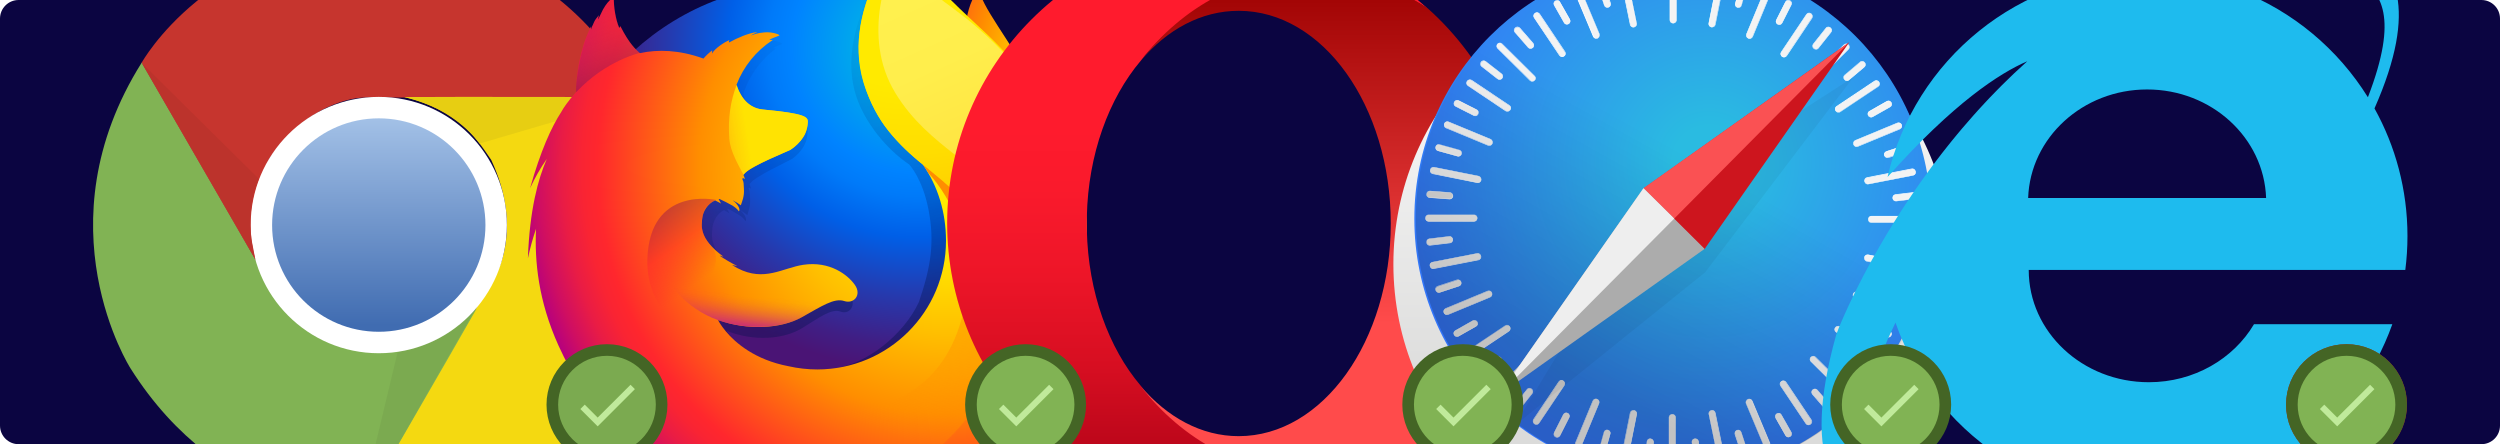 <svg width="1075" height="191" viewBox="0 0 1075 191" fill="none" xmlns="http://www.w3.org/2000/svg">
<g clip-path="url(#clip0_175_114)">
<path d="M0 8C0 3.582 3.582 0 8 0H1067C1071.42 0 1075 3.582 1075 8V183C1075 187.418 1071.42 191 1067 191H8C3.582 191 0 187.418 0 183V8Z" fill="#0b0541"/>
<g clip-path="url(#clip1_175_114)">
<path d="M163.179 -27.978C163.179 -27.978 235.982 -31.256 274.568 41.943H156.988C156.988 41.943 134.781 41.212 115.852 68.165C110.393 79.456 104.57 91.11 111.121 114.049C101.657 98.029 60.886 27.013 60.886 27.013C60.886 27.013 89.647 -25.066 163.179 -27.978Z" fill="#C6352E"/>
<path d="M270.778 157.873C270.778 157.873 237.205 222.582 154.545 219.401C164.742 201.743 213.349 117.538 213.349 117.538C213.349 117.538 225.084 98.666 211.227 68.789C204.183 58.412 197.01 47.538 173.873 41.74C192.48 41.555 274.334 41.752 274.334 41.752C274.334 41.752 305.029 92.712 270.778 157.873Z" fill="#F4D911"/>
<path d="M56.098 158.365C56.098 158.365 16.871 96.914 60.96 26.894C71.148 44.559 119.728 128.779 119.728 128.779C119.728 128.779 130.194 148.381 162.988 151.317C175.489 150.405 188.492 149.626 205.079 132.482C195.934 148.692 154.831 219.515 154.831 219.515C154.831 219.515 95.372 220.624 56.098 158.365Z" fill="#81B354"/>
<path d="M154.545 220L171.084 150.954C171.084 150.954 189.269 149.535 204.507 132.804C195.048 149.451 154.545 220 154.545 220V220Z" fill="#7BAA50"/>
<path d="M107.787 96.773C107.787 66.335 132.448 41.661 162.875 41.661C193.299 41.661 217.963 66.335 217.963 96.773C217.963 127.212 193.3 151.887 162.875 151.887C132.448 151.887 107.787 127.212 107.787 96.773V96.773Z" fill="white"/>
<path d="M117.006 96.773C117.006 71.431 137.541 50.886 162.875 50.886C188.204 50.886 208.741 71.431 208.741 96.773C208.741 122.115 188.204 142.661 162.875 142.661C137.541 142.662 117.006 122.114 117.006 96.773V96.773Z" fill="url(#paint0_linear_175_114)"/>
<path d="M274.335 41.752L206.232 61.728C206.232 61.728 195.962 46.651 173.873 41.74C193.012 41.675 274.335 41.752 274.335 41.752Z" fill="#E7CE12"/>
<path d="M109.797 111.571C100.226 94.989 60.888 27.011 60.888 27.011L111.338 76.939C111.338 76.939 106.153 87.608 108.119 102.847L109.797 111.571V111.571Z" fill="#BC332C"/>
</g>
<g clip-path="url(#clip2_175_114)">
<path d="M421.138 -4.929C415.105 2.093 412.287 17.92 418.412 33.945C424.527 49.981 433.913 46.499 439.759 62.85C447.481 84.418 443.882 113.405 443.882 113.405C443.882 113.405 453.164 140.272 459.627 111.728C473.929 58.133 421.138 8.277 421.138 -4.929V-4.929Z" fill="url(#paint1_radial_175_114)"/>
<path d="M347.489 217.636C409.294 217.636 459.359 167.29 459.359 105.229C459.359 43.168 409.294 -7.177 347.547 -7.177C285.8 -7.177 235.734 43.157 235.734 105.229C235.618 167.36 285.742 217.636 347.489 217.636Z" fill="url(#paint2_radial_175_114)"/>
<path d="M431.316 174.534C428.894 176.246 426.355 177.772 423.723 179.111C427.217 173.999 430.443 168.7 433.377 163.238C435.765 160.594 437.943 158.032 439.725 155.26C440.586 153.898 441.565 152.221 442.601 150.264C448.878 138.944 455.808 120.637 456.006 101.829V101.782C456.006 101.316 456.017 100.851 456.006 100.396C456.04 95.68 455.551 90.963 454.561 86.351C454.608 86.712 454.655 87.073 454.701 87.434C454.643 87.155 454.596 86.875 454.538 86.596C454.631 87.108 454.701 87.609 454.783 88.098C456.064 98.987 455.155 109.62 450.579 117.446C450.509 117.562 450.427 117.667 450.357 117.784C452.733 105.882 453.525 92.733 450.881 79.573C450.881 79.573 449.822 73.18 441.961 53.754C437.442 42.574 429.406 33.409 422.302 26.736C416.083 19.038 410.423 13.867 407.314 10.595C400.804 3.747 398.079 -1.389 396.961 -4.743C395.994 -5.232 383.568 -17.297 382.578 -17.752C377.151 -9.343 360.101 16.942 368.219 41.514C371.899 52.648 381.192 64.201 390.916 70.688C391.347 71.177 396.704 77 399.255 90.136C401.887 103.704 400.501 114.29 395.086 129.954C388.715 143.696 372.388 157.275 357.097 158.661C324.418 161.631 312.446 142.252 312.446 142.252C324.127 146.922 337.031 145.944 344.892 141.099C352.811 136.208 357.597 132.574 361.476 134.006C365.307 135.427 368.358 131.293 365.622 127.007C361.301 120.357 353.428 116.922 345.614 118.296C337.695 119.589 330.439 125.854 320.051 119.787C319.376 119.402 318.723 118.972 318.106 118.506C317.419 118.052 320.33 119.193 319.655 118.68C317.64 117.586 314.065 115.187 313.133 114.336C312.982 114.197 314.706 114.884 314.542 114.744C304.841 106.755 306.053 101.351 306.355 97.962C306.6 95.249 308.358 91.778 311.328 90.369C312.761 91.15 313.657 91.755 313.657 91.755C313.657 91.755 313.04 90.509 312.714 89.845C312.831 89.799 312.935 89.81 313.052 89.764C314.228 90.334 316.825 91.802 318.199 92.698C319.981 93.956 320.552 95.074 320.552 95.074C320.552 95.074 321.018 94.818 320.668 93.723C320.54 93.269 320.004 91.848 318.234 90.404L318.339 90.416C319.399 91.021 320.4 91.709 321.332 92.489C321.833 90.684 322.73 88.785 322.532 85.408C322.415 83.032 322.462 82.415 322.042 81.495C321.67 80.703 322.252 80.4 322.904 81.216C322.788 80.575 322.601 79.946 322.345 79.352V79.294C323.16 76.464 339.546 69.092 340.734 68.23C342.691 66.844 344.333 65.063 345.556 62.99C346.464 61.534 347.151 59.496 347.314 56.41C347.407 54.185 346.371 52.695 329.799 50.959C325.268 50.517 322.613 47.233 321.099 44.205C320.82 43.553 320.54 42.959 320.261 42.365C319.993 41.678 319.771 40.967 319.62 40.245C322.334 32.466 326.876 25.886 333.572 20.913C333.933 20.575 332.116 20.994 332.477 20.668C332.908 20.284 335.68 19.166 336.204 18.91C336.844 18.607 333.467 17.174 330.474 17.524C327.435 17.862 326.782 18.234 325.164 18.921C325.839 18.246 327.982 17.372 327.481 17.372C324.197 17.873 320.133 19.783 316.639 21.938C316.627 21.565 316.709 21.192 316.848 20.843C315.23 21.53 311.235 24.314 310.082 26.678C310.129 26.223 310.152 25.769 310.152 25.315C308.917 26.352 307.799 27.516 306.821 28.797L306.763 28.855C297.353 25.059 289.061 24.814 282.05 26.515C280.513 24.977 279.768 26.095 276.274 18.432C276.041 17.966 276.46 18.887 276.274 18.432C275.703 16.942 276.623 20.412 276.274 18.432C270.404 23.067 262.683 28.308 258.98 32.011C258.933 32.163 263.3 30.777 258.98 32.011C257.466 32.442 257.571 33.339 257.338 41.468C257.279 42.085 257.326 42.772 257.279 43.331C254.321 47.105 252.307 50.296 251.538 51.949C247.707 58.553 243.491 68.836 239.403 85.105C241.208 80.691 243.374 76.441 245.901 72.4C242.501 81.041 239.217 94.597 238.564 115.478C239.391 111.169 240.439 106.906 241.72 102.714C240.917 120.043 243.91 137.337 250.478 153.385C252.831 159.138 256.72 167.861 263.335 177.434C284.135 199.317 313.471 212.943 345.963 212.943C379.923 212.943 410.388 198.106 431.316 174.534V174.534Z" fill="url(#paint3_linear_175_114)"/>
<path d="M406.219 190.431C447.271 185.679 465.439 143.381 442.1 142.543C421.021 141.879 386.77 192.679 406.219 190.431Z" fill="url(#paint4_radial_175_114)"/>
<path d="M445.058 133.913C473.3 117.481 465.939 81.972 465.939 81.972C465.939 81.972 455.039 94.632 447.632 114.814C440.318 134.798 428.079 143.836 445.058 133.913V133.913Z" fill="url(#paint5_radial_175_114)"/>
<path d="M355.396 211.44C394.771 224.006 428.614 192.981 407.756 182.628C388.785 173.288 336.716 205.501 355.396 211.44Z" fill="url(#paint6_radial_175_114)"/>
<path d="M447.993 148.983C448.948 147.632 450.241 143.3 451.394 141.367C458.346 130.14 458.393 121.196 458.393 120.998C462.597 100.024 462.213 91.464 459.627 75.626C457.543 62.873 448.459 44.601 440.586 35.808C432.469 26.747 438.187 29.694 430.326 23.079C423.443 15.439 416.759 7.881 413.125 4.842C386.84 -17.134 387.434 -21.804 387.935 -22.596C387.854 -22.503 387.725 -22.363 387.562 -22.177C387.248 -23.423 387.027 -24.46 387.027 -24.46C387.027 -24.46 372.656 -10.088 369.639 13.844C367.66 29.473 373.517 45.765 381.984 56.188C386.398 61.581 391.382 66.483 396.856 70.804V70.792C403.261 79.981 406.778 91.324 406.778 103.529C406.778 134.088 381.996 158.859 351.425 158.859C347.256 158.859 343.11 158.393 339.045 157.473C324.616 154.725 316.289 147.446 312.132 142.508C309.756 139.678 308.743 137.617 308.743 137.617C321.67 142.252 335.959 141.274 344.647 136.475C353.405 131.619 358.704 128.021 363.001 129.441C367.24 130.85 370.618 126.751 367.59 122.5C364.62 118.25 356.899 112.17 345.439 113.859C336.67 115.14 328.634 121.359 317.151 115.326C316.406 114.942 315.695 114.523 314.997 114.057C314.24 113.615 317.454 114.733 316.709 114.232C314.473 113.149 310.513 110.773 309.488 109.934C309.313 109.795 311.223 110.482 311.049 110.342C300.311 102.411 301.65 97.066 301.988 93.7C302.256 91.01 304.212 87.574 307.497 86.177C309.08 86.957 310.07 87.551 310.07 87.551C310.07 87.551 309.395 86.317 309.022 85.653C309.15 85.606 309.278 85.618 309.395 85.571C310.699 86.13 313.576 87.597 315.09 88.483C317.058 89.729 317.687 90.847 317.687 90.847C317.687 90.847 318.211 90.591 317.827 89.507C317.687 89.065 317.093 87.644 315.136 86.212L315.253 86.223C316.417 86.817 317.524 87.504 318.56 88.285C319.108 86.491 320.098 84.616 319.888 81.262C319.76 78.91 319.818 78.292 319.352 77.384C318.933 76.604 319.585 76.301 320.307 77.105C320.179 76.464 319.981 75.847 319.69 75.253L319.702 75.195C320.598 72.388 338.743 65.086 340.059 64.224C342.19 62.885 344.007 61.115 345.392 59.03C346.406 57.586 347.163 55.571 347.349 52.508C347.407 51.123 346.988 50.039 342.178 48.991C339.29 48.362 334.83 47.757 327.959 47.105C322.939 46.662 320.004 43.401 318.327 40.397C318.025 39.744 317.71 39.162 317.396 38.58C317.105 37.893 316.86 37.194 316.685 36.472C319.702 28.599 325.105 21.891 332.151 17.291C332.559 16.965 330.532 17.373 330.94 17.047C331.406 16.662 334.48 15.556 335.063 15.3C335.773 14.997 332.023 13.576 328.727 13.925C325.361 14.263 324.651 14.624 322.846 15.311C323.591 14.647 325.967 13.774 325.408 13.786C321.775 14.286 317.268 16.173 313.413 18.316C313.401 17.943 313.483 17.571 313.646 17.233C311.852 17.92 307.438 20.68 306.157 23.021C306.216 22.578 306.239 22.124 306.227 21.67C304.876 22.683 303.642 23.836 302.547 25.117L302.477 25.175C292.054 21.414 282.889 21.169 275.121 22.858C273.421 21.332 270.696 19.015 266.829 11.421C266.561 10.967 266.421 12.365 266.223 11.911C264.721 8.428 263.813 2.722 263.964 -1.203C263.964 -1.203 260.855 0.206 258.293 6.123C257.815 7.182 257.512 7.776 257.21 8.359C257.07 8.533 257.524 6.414 257.454 6.53C257.012 7.287 255.847 8.347 255.346 9.71C254.997 10.723 254.508 11.293 254.193 12.551L254.123 12.668C254.1 12.295 254.217 11.13 254.135 11.375C252.935 13.809 251.899 16.324 251.037 18.898C249.651 23.452 248.044 29.636 247.788 37.695C247.73 38.3 247.776 38.987 247.73 39.535C244.457 43.273 242.221 46.441 241.383 48.083C237.132 54.605 232.462 64.806 227.932 80.936C229.946 76.534 232.357 72.306 235.129 68.335C231.367 76.895 227.734 90.346 227 111.064C227.908 106.778 229.085 102.551 230.494 98.405C229.842 112.217 231.449 129.337 240.183 148.657C245.366 160.024 257.303 183.094 286.464 201.099C315.626 219.103 296.386 208.482 313.436 214.014C314.694 214.468 315.975 214.922 317.279 215.353C316.883 215.19 316.487 215.016 316.091 214.841C327.446 218.242 339.22 219.977 351.076 219.977C395.225 220.012 408.246 202.287 408.246 202.287C408.246 202.287 408.199 202.322 408.117 202.38C408.735 201.797 409.34 201.18 409.923 200.551C402.958 207.131 387.062 207.562 381.111 207.096C391.243 204.115 397.916 201.599 410.889 196.627C412.403 196.068 413.964 195.427 415.548 194.705C415.722 194.635 415.897 194.542 416.06 194.472C416.374 194.321 416.689 194.193 417.003 194.03C423.327 191.048 429.266 187.333 434.717 182.943C447.749 172.531 450.578 162.388 452.069 155.703C451.86 156.343 451.219 157.834 450.765 158.812C447.411 165.986 439.969 170.4 431.887 174.173C435.73 169.131 439.294 163.878 442.566 158.44C445.198 155.831 446.025 151.732 447.993 148.983V148.983Z" fill="url(#paint7_radial_175_114)"/>
<path d="M432.131 173.87C437.442 168.013 442.217 161.316 445.827 153.711C455.132 134.158 469.503 101.642 458.183 67.695C449.228 40.862 436.941 26.189 421.347 11.852C396.006 -11.428 388.925 -21.816 388.925 -28C388.925 -28 359.67 4.62 372.353 38.626C385.035 72.632 411.029 71.398 428.218 106.895C448.447 148.669 411.844 194.251 381.576 207.015C383.428 206.607 448.855 191.794 452.302 154.375C452.232 155.062 450.753 165.404 432.131 173.87V173.87Z" fill="url(#paint8_radial_175_114)"/>
<path d="M347.361 52.485C347.465 50.272 346.312 48.793 328.04 47.081C320.517 46.383 317.64 39.442 316.767 36.507C314.088 43.459 312.993 50.738 313.587 59.566C313.995 65.342 317.873 71.538 319.725 75.183C319.725 75.183 320.132 74.647 320.33 74.449C323.824 70.816 338.463 65.272 339.837 64.48C341.34 63.525 347.116 59.31 347.361 52.485V52.485Z" fill="url(#paint9_linear_175_114)"/>
<path d="M266.899 11.433C266.631 10.979 266.491 12.377 266.293 11.922C264.791 8.44 263.883 2.804 264.092 -1.191C264.092 -1.191 260.983 0.218 258.421 6.134C257.943 7.194 257.64 7.788 257.338 8.37C257.198 8.545 257.652 6.425 257.582 6.542C257.14 7.299 255.975 8.359 255.474 9.663C255.055 10.734 254.636 11.305 254.31 12.633C254.217 12.994 254.403 11.037 254.321 11.282C248.347 22.834 247.206 40.292 247.835 39.558C260.552 25.979 275.133 22.753 275.133 22.753C273.595 21.6 270.218 18.304 266.899 11.433V11.433Z" fill="url(#paint10_linear_175_114)"/>
<path d="M315.171 153.49C297.598 145.99 277.625 135.404 278.37 111.367C279.395 79.713 307.893 85.967 307.893 85.967C306.821 86.223 303.945 88.273 302.92 90.462C301.848 93.188 299.88 99.348 305.831 105.812C315.183 115.944 286.627 129.849 330.695 156.11C331.813 156.704 320.377 155.738 315.171 153.49V153.49Z" fill="url(#paint11_linear_175_114)"/>
<path d="M308.929 137.71C321.39 142.042 335.901 141.285 344.601 136.487C350.424 133.25 357.877 128.055 362.477 129.336C358.506 127.764 355.49 127.031 351.868 126.856C351.25 126.856 350.517 126.844 349.841 126.774C348.514 126.774 347.186 126.844 345.87 126.996C343.622 127.205 341.142 128.614 338.883 128.393C338.766 128.382 341.072 127.438 340.886 127.485C339.686 127.729 338.382 127.788 337.008 127.962C336.134 128.055 335.377 128.172 334.515 128.207C308.557 130.408 286.627 114.139 286.627 114.139C284.752 120.416 294.977 132.854 308.929 137.71Z" fill="url(#paint12_linear_175_114)"/>
<path d="M432.085 174.033C458.335 148.261 471.623 116.934 465.998 81.786C465.998 81.786 468.245 99.802 459.732 118.238C463.82 100.245 464.297 77.885 453.443 54.733C438.956 23.824 415.128 7.567 406.021 0.777C392.244 -9.506 386.526 -19.964 386.421 -22.131C382.298 -13.699 369.849 15.218 385.082 40.117C399.36 63.444 421.848 70.373 437.582 91.767C466.592 131.2 432.085 174.033 432.085 174.033V174.033Z" fill="url(#paint13_linear_175_114)"/>
<path d="M428.323 106.976C419.146 88.028 407.698 79.76 396.867 70.792C398.125 72.551 398.44 73.18 399.138 74.321C408.676 84.476 422.733 109.271 412.52 140.377C393.304 198.944 316.464 171.367 308.405 163.622C311.666 197.512 368.393 213.734 405.334 191.759C426.355 171.856 443.358 138.036 428.323 106.976V106.976Z" fill="url(#paint14_linear_175_114)"/>
</g>
<g clip-path="url(#clip3_175_114)">
<path d="M490.494 165.847C476.738 149.669 467.923 125.741 467.341 98.906V93.094C467.923 66.259 476.835 42.331 490.494 26.153C508.319 3.097 534.476 -7.269 564.023 -7.269C582.235 -7.269 599.382 -6.009 613.913 3.678C592.116 -15.988 563.344 -27.903 531.763 -28H531.279C462.788 -28 407.279 27.509 407.279 96C407.279 162.456 459.591 216.803 525.369 219.903C527.307 220 529.341 220 531.279 220C563.054 220 592.019 208.084 613.913 188.419C599.382 198.106 583.204 198.494 564.991 198.494C535.541 198.591 508.223 189 490.494 165.847V165.847Z" fill="url(#paint15_linear_175_114)"/>
<path d="M490.494 26.153C501.829 12.688 516.554 4.647 532.635 4.647C568.769 4.647 598.026 45.528 598.026 96.097C598.026 146.666 568.769 187.547 532.635 187.547C516.554 187.547 501.926 179.409 490.494 166.041C508.319 189.097 534.766 203.822 564.216 203.822C582.332 203.822 599.382 198.3 613.913 188.612C639.294 165.75 655.279 132.716 655.279 96C655.279 59.284 639.294 26.25 613.913 3.581C599.382 -6.106 582.429 -11.628 564.216 -11.628C534.669 -11.628 508.223 3 490.494 26.153V26.153Z" fill="url(#paint16_linear_175_114)"/>
</g>
<g clip-path="url(#clip4_175_114)">
<g filter="url(#filter0_d_175_114)">
<path d="M719.279 214.188C785.622 214.188 839.404 160.406 839.404 94.062C839.404 27.719 785.622 -26.062 719.279 -26.062C652.936 -26.062 599.154 27.719 599.154 94.062C599.154 160.406 652.936 214.188 719.279 214.188Z" fill="url(#paint17_linear_175_114)"/>
</g>
<path d="M719.279 205.178C780.646 205.178 830.394 155.43 830.394 94.062C830.394 32.695 780.646 -17.053 719.279 -17.053C657.911 -17.053 608.163 32.695 608.163 94.062C608.163 155.43 657.911 205.178 719.279 205.178Z" fill="url(#paint18_radial_175_114)"/>
<path d="M719.467 9.975C718.716 9.975 718.059 9.412 718.059 8.661V-10.953C718.059 -11.704 718.716 -12.267 719.467 -12.267C720.217 -12.267 720.874 -11.704 720.874 -10.953V8.661C720.78 9.412 720.217 9.975 719.467 9.975Z" fill="#F3F3F3"/>
<path d="M719.466 10.069C718.622 10.069 717.965 9.412 717.965 8.661V-10.953C717.965 -11.704 718.622 -12.361 719.466 -12.361C720.311 -12.361 720.968 -11.704 720.968 -10.953V8.661C720.968 9.412 720.217 10.069 719.466 10.069ZM719.466 -12.174C718.81 -12.174 718.153 -11.61 718.153 -10.953V8.661C718.153 9.318 718.716 9.882 719.466 9.882C720.123 9.882 720.78 9.318 720.78 8.661V-10.953C720.687 -11.61 720.123 -12.174 719.466 -12.174V-12.174Z" fill="white"/>
<path d="M735.891 11.665C735.139 11.477 734.67 10.82 734.764 10.069L738.612 -9.17C738.8 -9.92 739.457 -10.39 740.207 -10.202C740.958 -10.014 741.427 -9.357 741.333 -8.607L737.485 10.633C737.391 11.289 736.64 11.758 735.89 11.665H735.891Z" fill="#F3F3F3"/>
<path d="M735.891 11.758C735.045 11.57 734.576 10.82 734.67 10.069L738.518 -9.17C738.706 -9.92 739.457 -10.484 740.3 -10.296C741.145 -10.108 741.615 -9.357 741.521 -8.607L737.673 10.633C737.485 11.383 736.734 11.852 735.891 11.758ZM740.3 -10.108C739.644 -10.202 738.987 -9.827 738.799 -9.169L734.952 10.07C734.858 10.726 735.233 11.383 735.984 11.572C736.641 11.665 737.297 11.289 737.485 10.632L741.333 -8.607C741.427 -9.357 740.958 -9.92 740.3 -10.108V-10.108Z" fill="white"/>
<path d="M747.152 3.218C746.973 3.175 746.804 3.097 746.656 2.989C746.507 2.881 746.381 2.744 746.286 2.587C746.19 2.43 746.126 2.256 746.097 2.074C746.069 1.893 746.077 1.707 746.12 1.528L748.466 -6.917C748.653 -7.668 749.404 -8.044 750.155 -7.856C750.906 -7.668 751.375 -6.917 751.187 -6.166L748.841 2.28C748.653 3.03 747.902 3.406 747.152 3.218Z" fill="#F3F3F3"/>
<path d="M747.152 3.312C746.401 3.124 745.838 2.279 746.12 1.529L748.466 -6.918C748.653 -7.668 749.498 -8.138 750.249 -7.95C750.999 -7.762 751.562 -6.917 751.281 -6.167L748.935 2.28C748.747 3.03 747.996 3.5 747.153 3.312H747.152ZM750.249 -7.668C749.592 -7.856 748.841 -7.48 748.653 -6.823L746.308 1.622C746.12 2.279 746.495 2.937 747.246 3.124C747.902 3.312 748.653 2.937 748.841 2.28L751.187 -6.167C751.281 -6.823 750.906 -7.48 750.249 -7.669V-7.668Z" fill="white"/>
<path d="M751.75 16.451C750.999 16.169 750.718 15.325 750.999 14.668L758.507 -3.445C758.788 -4.102 759.634 -4.478 760.29 -4.102C761.041 -3.821 761.323 -2.975 761.041 -2.319L753.534 15.793C753.253 16.451 752.407 16.826 751.751 16.451H751.75Z" fill="#F3F3F3"/>
<path d="M751.75 16.545C751.39 16.408 751.098 16.133 750.94 15.781C750.782 15.429 750.769 15.029 750.906 14.668L758.413 -3.445C758.695 -4.196 759.54 -4.478 760.385 -4.196C760.745 -4.058 761.037 -3.784 761.195 -3.432C761.353 -3.08 761.366 -2.679 761.229 -2.318L753.722 15.794C753.346 16.545 752.501 16.92 751.75 16.545ZM760.291 -4.008C759.634 -4.289 758.883 -4.008 758.601 -3.351L751.093 14.762C750.813 15.418 751.187 16.075 751.844 16.357C752.501 16.638 753.252 16.357 753.534 15.7L761.042 -2.412C761.229 -2.976 760.948 -3.727 760.291 -4.008V-4.008Z" fill="white"/>
<path d="M764.42 10.445C763.763 10.069 763.481 9.318 763.763 8.661L767.705 0.873C768.079 0.215 768.83 -0.067 769.582 0.309C770.239 0.685 770.52 1.436 770.239 2.091L766.296 9.881C765.921 10.538 765.17 10.821 764.419 10.445H764.42Z" fill="#F3F3F3"/>
<path d="M764.42 10.539C763.669 10.163 763.388 9.318 763.763 8.567L767.704 0.779C768.079 0.027 768.925 -0.254 769.675 0.121C770.426 0.497 770.707 1.342 770.332 2.092L766.391 9.881C766.015 10.632 765.17 10.914 764.419 10.538L764.42 10.539ZM769.582 0.309C768.924 0.028 768.173 0.215 767.892 0.872L763.95 8.661C763.67 9.224 763.95 9.975 764.513 10.351C765.17 10.632 765.921 10.445 766.203 9.788L770.145 1.998C770.426 1.435 770.145 0.685 769.582 0.309Z" fill="white"/>
<path d="M766.297 24.334C765.64 23.865 765.452 23.02 765.921 22.457L776.808 6.221C777.183 5.564 778.028 5.47 778.684 5.846C779.342 6.315 779.529 7.16 779.06 7.723L768.173 23.959C767.798 24.616 766.954 24.804 766.297 24.334Z" fill="#F3F3F3"/>
<path d="M766.297 24.428C765.64 23.959 765.452 23.02 765.828 22.363L776.714 6.127C777.183 5.47 778.027 5.282 778.778 5.752C779.435 6.221 779.623 7.16 779.248 7.817L768.361 24.053C767.892 24.71 766.954 24.897 766.297 24.428ZM778.684 5.94C778.122 5.564 777.277 5.658 776.902 6.221L766.015 22.457C765.64 23.019 765.827 23.771 766.391 24.146C766.954 24.522 767.798 24.428 768.173 23.865L779.06 7.723C779.435 7.16 779.248 6.315 778.684 5.94V5.94Z" fill="white"/>
<path d="M779.998 20.862C779.436 20.392 779.248 19.547 779.717 18.984L785.16 12.133C785.629 11.571 786.474 11.476 787.037 11.946C787.601 12.415 787.787 13.26 787.318 13.823L781.875 20.674C781.406 21.237 780.562 21.331 779.999 20.862H779.998Z" fill="#F3F3F3"/>
<path d="M779.905 20.956C779.248 20.486 779.154 19.547 779.624 18.89L785.066 12.04C785.535 11.383 786.474 11.289 787.131 11.852C787.787 12.321 787.881 13.26 787.412 13.917L781.969 20.768C781.5 21.425 780.562 21.519 779.905 20.956V20.956ZM786.943 12.039C786.381 11.57 785.629 11.664 785.16 12.227L779.717 19.078C779.342 19.641 779.436 20.392 779.998 20.861C780.562 21.331 781.312 21.237 781.781 20.674L787.225 13.823C787.6 13.26 787.506 12.415 786.944 12.04L786.943 12.039Z" fill="white"/>
<path d="M779.06 34.939C778.497 34.376 778.497 33.531 779.06 33.061L792.949 19.266C793.513 18.703 794.357 18.797 794.827 19.266C795.296 19.735 795.39 20.674 794.827 21.143L781.032 34.939C780.468 35.502 779.623 35.502 779.06 34.939V34.939Z" fill="#F3F3F3"/>
<path d="M778.966 35.033C778.696 34.757 778.544 34.387 778.544 34.001C778.544 33.614 778.696 33.244 778.966 32.968L792.855 19.172C793.131 18.901 793.502 18.75 793.888 18.75C794.274 18.75 794.645 18.901 794.921 19.172C795.191 19.448 795.343 19.818 795.343 20.204C795.343 20.591 795.191 20.961 794.921 21.237L781.031 35.032C780.755 35.302 780.385 35.454 779.998 35.454C779.612 35.454 779.242 35.302 778.966 35.032V35.033ZM794.827 19.266C794.358 18.797 793.513 18.797 793.044 19.266L779.154 33.061C778.684 33.531 778.684 34.376 779.154 34.845C779.623 35.315 780.468 35.315 780.937 34.845L794.827 21.05C795.296 20.58 795.296 19.829 794.827 19.266Z" fill="white"/>
<path d="M793.137 34.188C792.668 33.625 792.668 32.78 793.231 32.31L799.894 26.68C800.457 26.211 801.302 26.304 801.772 26.868C802.24 27.431 802.24 28.276 801.678 28.744L795.015 34.376C794.451 34.845 793.606 34.751 793.137 34.188Z" fill="#F3F3F3"/>
<path d="M793.043 34.282C792.48 33.625 792.574 32.686 793.137 32.218L799.8 26.586C800.363 26.023 801.302 26.117 801.865 26.774C802.428 27.431 802.334 28.37 801.772 28.838L795.108 34.47C794.546 35.032 793.606 34.939 793.044 34.282H793.043ZM801.678 26.868C801.208 26.305 800.457 26.305 799.895 26.68L793.231 32.312C792.762 32.78 792.668 33.531 793.137 34.094C793.606 34.657 794.358 34.657 794.92 34.282L801.584 28.651C802.146 28.182 802.146 27.431 801.678 26.868Z" fill="white"/>
<path d="M789.383 47.702C788.914 47.045 789.102 46.2 789.759 45.825L806.088 34.939C806.745 34.563 807.59 34.751 807.965 35.315C808.435 35.971 808.247 36.816 807.59 37.191L791.261 48.077C790.697 48.453 789.852 48.265 789.383 47.702V47.702Z" fill="#F3F3F3"/>
<path d="M789.289 47.702C788.82 47.045 789.008 46.106 789.665 45.638L805.994 34.751C806.651 34.282 807.59 34.47 808.059 35.221C808.528 35.877 808.34 36.816 807.684 37.284L791.354 48.172C790.697 48.642 789.759 48.454 789.289 47.703V47.702ZM807.871 35.408C807.496 34.845 806.745 34.657 806.182 35.033L789.852 45.919C789.29 46.294 789.101 47.045 789.571 47.702C789.946 48.265 790.697 48.453 791.261 48.078L807.59 37.191C808.153 36.722 808.247 35.97 807.871 35.408Z" fill="white"/>
<path d="M803.367 49.673C802.991 49.016 803.179 48.172 803.836 47.796L811.438 43.479C812.094 43.103 812.939 43.385 813.314 44.041C813.69 44.699 813.502 45.543 812.845 45.919L805.243 50.236C804.587 50.611 803.742 50.33 803.366 49.672L803.367 49.673Z" fill="#F3F3F3"/>
<path d="M803.273 49.766C802.897 49.016 803.085 48.171 803.742 47.796L811.344 43.479C812.001 43.103 812.939 43.385 813.314 44.041C813.69 44.793 813.502 45.638 812.845 46.013L805.244 50.33C804.587 50.705 803.648 50.423 803.273 49.766V49.766ZM813.22 44.136C812.845 43.479 812.095 43.291 811.532 43.666L803.93 47.984C803.367 48.359 803.179 49.11 803.46 49.672C803.836 50.329 804.587 50.517 805.15 50.142L812.751 45.825C813.314 45.544 813.502 44.793 813.22 44.136V44.136Z" fill="white"/>
<path d="M797.079 62.155C796.798 61.404 797.079 60.653 797.83 60.372L815.943 52.864C816.599 52.583 817.444 52.958 817.725 53.614C818.007 54.365 817.725 55.116 816.974 55.397L798.862 62.905C798.205 63.187 797.361 62.905 797.079 62.155Z" fill="#F3F3F3"/>
<path d="M796.985 62.248C796.704 61.498 796.985 60.653 797.736 60.277L815.848 52.77C816.209 52.633 816.609 52.646 816.961 52.804C817.313 52.963 817.587 53.254 817.725 53.614C818.007 54.365 817.725 55.21 816.974 55.585L798.862 63.093C798.501 63.229 798.101 63.217 797.749 63.059C797.397 62.9 797.122 62.609 796.985 62.249V62.248ZM817.538 53.708C817.256 53.051 816.505 52.77 815.942 52.957L797.83 60.465C797.173 60.746 796.891 61.498 797.173 62.155C797.454 62.812 798.204 63.093 798.768 62.906L816.88 55.398C817.538 55.117 817.82 54.365 817.538 53.708Z" fill="white"/>
<path d="M810.311 66.847C810.03 66.096 810.405 65.346 811.156 65.064L819.414 62.342C820.071 62.061 820.916 62.53 821.104 63.187C821.385 63.937 821.01 64.688 820.259 64.97L812 67.692C811.344 67.973 810.593 67.598 810.311 66.846V66.847Z" fill="#F3F3F3"/>
<path d="M810.217 66.94C809.936 66.19 810.311 65.345 811.157 65.064L819.414 62.342C820.165 62.061 821.01 62.53 821.292 63.281C821.573 64.031 821.198 64.876 820.352 65.158L812.095 67.88C811.344 68.067 810.499 67.691 810.217 66.94ZM821.104 63.375C820.916 62.718 820.165 62.342 819.508 62.53L811.25 65.252C810.593 65.439 810.311 66.19 810.499 66.847C810.687 67.504 811.438 67.879 812.095 67.691L820.353 64.97C821.01 64.689 821.292 64.031 821.104 63.374V63.375Z" fill="white"/>
<path d="M801.866 78.015C801.678 77.264 802.147 76.514 802.897 76.42L822.137 72.666C822.887 72.478 823.544 73.041 823.731 73.791C823.919 74.542 823.45 75.293 822.7 75.387L803.46 79.141C802.709 79.235 801.959 78.766 801.865 78.015H801.866Z" fill="#F3F3F3"/>
<path d="M801.678 78.015C801.49 77.17 802.052 76.42 802.803 76.232L822.043 72.478C822.793 72.29 823.544 72.854 823.731 73.698C823.919 74.542 823.356 75.293 822.605 75.481L803.366 79.235C802.616 79.423 801.865 78.86 801.678 78.014V78.015ZM823.544 73.791C823.45 73.135 822.793 72.666 822.137 72.76L802.897 76.514C802.24 76.608 801.772 77.357 801.959 78.015C802.052 78.672 802.709 79.141 803.367 79.047L822.605 75.293C823.262 75.105 823.731 74.448 823.544 73.791Z" fill="white"/>
<path d="M813.878 85.241C813.784 84.49 814.253 83.834 815.004 83.74L823.637 82.707C824.388 82.614 825.046 83.177 825.139 83.927C825.233 84.678 824.764 85.335 824.013 85.429L815.379 86.461C814.722 86.555 813.971 85.992 813.877 85.241H813.878Z" fill="#F3F3F3"/>
<path d="M813.784 85.241C813.69 84.396 814.253 83.646 815.004 83.552L823.637 82.52C824.388 82.426 825.139 82.989 825.233 83.834C825.327 84.678 824.764 85.429 824.013 85.523L815.379 86.555C814.629 86.649 813.877 86.086 813.784 85.241ZM825.139 83.927C825.046 83.271 824.389 82.707 823.731 82.801L815.098 83.834C814.441 83.927 813.971 84.584 814.065 85.241C814.159 85.898 814.816 86.462 815.473 86.368L824.107 85.335C824.764 85.241 825.233 84.584 825.14 83.927H825.139Z" fill="white"/>
<path d="M803.367 94.344C803.367 93.594 803.929 92.937 804.681 92.937H824.295C825.046 92.937 825.609 93.594 825.609 94.344C825.609 95.095 825.046 95.752 824.295 95.752H804.681C803.93 95.752 803.367 95.095 803.367 94.344Z" fill="#F3F3F3"/>
<path d="M803.273 94.344C803.273 93.5 803.93 92.843 804.681 92.843H824.295C825.046 92.843 825.702 93.5 825.702 94.344C825.702 95.189 825.046 95.846 824.295 95.846H804.681C803.93 95.846 803.273 95.189 803.273 94.344ZM825.514 94.438C825.514 93.782 824.952 93.125 824.294 93.125H804.682C804.025 93.125 803.461 93.687 803.461 94.438C803.461 95.095 804.025 95.752 804.682 95.752H824.296C824.953 95.658 825.515 95.095 825.515 94.438H825.514Z" fill="white"/>
<path d="M813.784 103.823C813.877 103.072 814.441 102.509 815.192 102.509L823.92 103.166C824.67 103.26 825.233 103.917 825.139 104.667C825.046 105.418 824.482 105.981 823.731 105.981L815.004 105.324C814.347 105.23 813.783 104.573 813.783 103.823H813.784Z" fill="#F3F3F3"/>
<path d="M813.69 103.823C813.784 102.978 814.441 102.415 815.192 102.415L823.92 103.072C824.67 103.166 825.327 103.823 825.233 104.667C825.14 105.512 824.482 106.075 823.731 106.075L815.004 105.418C814.253 105.324 813.69 104.573 813.69 103.823ZM825.14 104.667C825.233 104.011 824.67 103.354 824.013 103.354L815.285 102.697C814.629 102.697 814.065 103.166 813.971 103.918C813.878 104.573 814.441 105.23 815.098 105.23L823.826 105.887C824.482 105.887 825.046 105.325 825.14 104.667V104.667Z" fill="white"/>
<path d="M801.678 110.674C801.865 109.923 802.522 109.453 803.273 109.548L822.511 113.396C823.262 113.583 823.732 114.24 823.544 114.99C823.356 115.741 822.699 116.211 821.949 116.117L802.709 112.269C802.052 112.175 801.584 111.424 801.678 110.674V110.674Z" fill="#F3F3F3"/>
<path d="M801.584 110.674C801.772 109.829 802.522 109.36 803.273 109.453L822.512 113.302C823.262 113.489 823.825 114.24 823.637 115.084C823.45 115.929 822.7 116.399 821.949 116.305L802.709 112.457C801.959 112.269 801.49 111.518 801.584 110.675V110.674ZM823.45 115.084C823.544 114.428 823.169 113.771 822.512 113.583L803.272 109.735C802.616 109.642 801.959 110.017 801.771 110.768C801.678 111.424 802.053 112.081 802.71 112.269L821.949 116.117C822.7 116.211 823.262 115.741 823.45 115.084Z" fill="white"/>
<path d="M810.124 121.935C810.167 121.757 810.245 121.588 810.353 121.44C810.462 121.291 810.598 121.166 810.755 121.07C810.912 120.974 811.086 120.91 811.267 120.881C811.449 120.853 811.634 120.86 811.813 120.904L820.259 123.249C821.01 123.437 821.385 124.189 821.198 124.938C821.155 125.117 821.077 125.286 820.969 125.435C820.861 125.583 820.724 125.709 820.567 125.805C820.41 125.901 820.236 125.965 820.054 125.994C819.873 126.022 819.687 126.014 819.508 125.971L811.062 123.625C810.311 123.437 809.936 122.686 810.123 121.935H810.124Z" fill="#F3F3F3"/>
<path d="M810.029 121.935C810.217 121.185 811.062 120.622 811.813 120.904L820.259 123.249C821.01 123.437 821.48 124.282 821.292 125.032C821.104 125.783 820.259 126.346 819.508 126.065L811.062 123.719C810.311 123.531 809.841 122.78 810.03 121.936L810.029 121.935ZM821.01 125.032C821.198 124.376 820.822 123.625 820.165 123.437L811.719 121.091C811.062 120.903 810.405 121.279 810.217 122.029C810.03 122.686 810.405 123.437 811.062 123.625L819.508 125.971C820.165 126.065 820.822 125.69 821.01 125.032Z" fill="white"/>
<path d="M796.891 126.44C797.172 125.689 798.018 125.407 798.673 125.689L816.787 133.197C817.444 133.478 817.819 134.324 817.538 134.98C817.256 135.731 816.411 136.012 815.754 135.731L797.642 128.224C796.891 127.943 796.609 127.097 796.891 126.441V126.44Z" fill="#F3F3F3"/>
<path d="M796.797 126.346C796.935 125.986 797.209 125.694 797.561 125.536C797.913 125.377 798.314 125.365 798.675 125.501L816.787 133.009C817.538 133.291 817.819 134.136 817.538 134.981C817.401 135.341 817.126 135.633 816.774 135.791C816.422 135.949 816.022 135.962 815.661 135.825L797.548 128.318C796.797 127.942 796.516 127.097 796.797 126.346ZM817.35 134.887C817.631 134.23 817.35 133.479 816.693 133.197L798.581 125.689C797.924 125.408 797.267 125.783 796.985 126.44C796.704 127.097 796.985 127.848 797.642 128.13L815.755 135.637C816.412 135.825 817.162 135.543 817.35 134.887Z" fill="white"/>
<path d="M802.991 139.109C803.367 138.453 804.117 138.171 804.774 138.453L812.563 142.394C813.22 142.675 813.502 143.52 813.127 144.271C812.751 144.928 812 145.211 811.344 144.928L803.555 140.987C802.897 140.611 802.615 139.766 802.991 139.109Z" fill="#F3F3F3"/>
<path d="M802.897 139.015C803.273 138.265 804.118 137.984 804.869 138.359L812.657 142.3C813.408 142.676 813.69 143.521 813.314 144.271C812.939 145.022 812.094 145.304 811.344 144.928L803.555 140.987C802.803 140.706 802.522 139.766 802.897 139.015V139.015ZM813.033 144.177C813.314 143.52 813.126 142.769 812.469 142.488L804.681 138.547C804.117 138.266 803.367 138.547 802.991 139.109C802.71 139.766 802.897 140.517 803.554 140.799L811.343 144.741C812.001 145.022 812.751 144.835 813.033 144.177Z" fill="white"/>
<path d="M789.195 140.893C789.665 140.236 790.416 140.048 791.073 140.517L807.402 151.404C808.059 151.779 808.153 152.624 807.778 153.28C807.308 153.938 806.557 154.125 805.9 153.656L789.571 142.769C788.914 142.3 788.726 141.456 789.195 140.893Z" fill="#F3F3F3"/>
<path d="M789.101 140.799C789.571 140.142 790.51 139.954 791.167 140.33L807.496 151.216C808.153 151.685 808.341 152.53 807.871 153.28C807.402 153.938 806.463 154.125 805.808 153.75L789.477 142.863C788.727 142.394 788.633 141.456 789.101 140.799ZM807.59 153.186C807.965 152.624 807.871 151.779 807.309 151.404L790.979 140.517C790.416 140.142 789.665 140.33 789.289 140.893C788.914 141.456 789.008 142.3 789.57 142.675L805.901 153.562C806.463 153.938 807.214 153.75 807.59 153.187V153.186Z" fill="white"/>
<path d="M792.668 154.501C793.137 153.937 793.982 153.75 794.545 154.22L801.396 159.568C801.959 160.037 802.053 160.882 801.584 161.446C801.115 162.008 800.27 162.197 799.706 161.727L792.855 156.377C792.293 155.909 792.198 155.064 792.668 154.501V154.501Z" fill="#F3F3F3"/>
<path d="M792.574 154.407C793.043 153.75 793.982 153.656 794.638 154.126L801.489 159.474C802.146 159.943 802.24 160.882 801.77 161.539C801.302 162.197 800.363 162.29 799.707 161.821L792.855 156.471C792.198 156.002 792.105 155.064 792.574 154.407ZM801.583 161.446C802.052 160.882 801.958 160.131 801.396 159.662L794.545 154.313C793.982 153.938 793.231 154.032 792.762 154.594C792.292 155.158 792.386 155.908 792.949 156.377L799.8 161.727C800.363 162.103 801.114 162.008 801.582 161.446H801.583Z" fill="white"/>
<path d="M778.684 153.562C779.248 152.999 780.093 152.999 780.562 153.562L794.451 167.357C795.014 167.921 794.92 168.766 794.451 169.235C793.889 169.797 793.043 169.797 792.574 169.235L778.684 155.44C778.215 154.97 778.215 154.031 778.684 153.562V153.562Z" fill="#F3F3F3"/>
<path d="M778.685 153.468C778.96 153.197 779.331 153.045 779.717 153.045C780.104 153.045 780.474 153.197 780.75 153.468L794.639 167.263C794.91 167.539 795.062 167.91 795.062 168.296C795.062 168.682 794.91 169.053 794.639 169.329C794.363 169.599 793.993 169.751 793.607 169.751C793.221 169.751 792.85 169.599 792.574 169.329L778.685 155.534C778.028 154.97 778.028 154.032 778.685 153.468ZM794.451 169.141C794.921 168.672 794.921 167.827 794.451 167.358L780.562 153.562C780.093 153.093 779.248 153.093 778.779 153.562C778.31 154.031 778.31 154.876 778.779 155.345L792.668 169.141C793.137 169.704 793.889 169.704 794.451 169.141Z" fill="white"/>
<path d="M779.529 167.545C780.093 167.076 780.937 167.076 781.407 167.639L787.132 174.208C787.6 174.772 787.507 175.617 786.943 176.086C786.381 176.554 785.535 176.554 785.066 175.992L779.341 169.423C778.872 168.954 778.966 168.109 779.529 167.545V167.545Z" fill="#F3F3F3"/>
<path d="M779.436 167.545C780.093 166.983 780.938 167.076 781.499 167.639L787.225 174.208C787.788 174.772 787.694 175.71 787.037 176.274C786.38 176.836 785.535 176.742 784.972 176.18L779.247 169.611C778.778 168.954 778.778 168.015 779.435 167.545H779.436ZM786.944 176.086C787.506 175.617 787.506 174.865 787.131 174.303L781.406 167.733C780.937 167.264 780.186 167.17 779.623 167.639C779.06 168.109 779.06 168.86 779.435 169.422L785.16 175.992C785.629 176.555 786.381 176.555 786.943 176.086H786.944Z" fill="white"/>
<path d="M766.015 163.979C766.672 163.51 767.516 163.698 767.892 164.355L778.777 180.59C779.153 181.247 778.965 182.092 778.402 182.468C777.745 182.937 776.901 182.749 776.525 182.092L765.639 165.856C765.263 165.2 765.451 164.354 766.014 163.979H766.015Z" fill="#F3F3F3"/>
<path d="M766.015 163.885C766.672 163.416 767.61 163.604 768.079 164.261L778.966 180.497C779.435 181.153 779.247 182.092 778.497 182.561C777.839 183.031 776.902 182.843 776.432 182.186L765.546 165.95C765.077 165.2 765.265 164.355 766.015 163.886V163.885ZM778.403 182.374C778.966 181.998 779.154 181.247 778.778 180.684L767.892 164.448C767.516 163.886 766.766 163.791 766.11 164.167C765.546 164.542 765.358 165.293 765.734 165.857L776.62 182.092C776.996 182.561 777.84 182.749 778.402 182.373L778.403 182.374Z" fill="white"/>
<path d="M764.045 177.868C764.702 177.493 765.546 177.681 765.921 178.338L770.239 185.94C770.614 186.596 770.332 187.441 769.675 187.816C769.018 188.192 768.174 188.004 767.799 187.347L763.482 179.745C763.2 179.089 763.388 178.244 764.044 177.869L764.045 177.868Z" fill="#F3F3F3"/>
<path d="M764.045 177.775C764.796 177.399 765.64 177.587 766.015 178.244L770.332 185.846C770.708 186.503 770.52 187.441 769.77 187.816C769.018 188.192 768.174 188.004 767.799 187.347L763.482 179.746C763.106 179.089 763.294 178.244 764.044 177.775H764.045ZM769.675 187.723C770.239 187.347 770.52 186.597 770.145 186.034L765.828 178.432C765.452 177.869 764.702 177.681 764.139 177.962C763.575 178.338 763.294 179.089 763.669 179.652L767.987 187.253C768.268 187.816 769.112 188.098 769.675 187.722V187.723Z" fill="white"/>
<path d="M751.562 171.675C752.313 171.394 753.064 171.675 753.346 172.332L760.948 190.444C761.229 191.101 760.854 191.946 760.197 192.227C759.54 192.509 758.695 192.227 758.414 191.57L750.813 173.458C750.531 172.801 750.906 171.957 751.562 171.675Z" fill="#F3F3F3"/>
<path d="M751.562 171.581C752.313 171.3 753.158 171.581 753.534 172.332L761.136 190.444C761.272 190.805 761.259 191.205 761.101 191.557C760.942 191.909 760.651 192.183 760.291 192.321C759.54 192.603 758.695 192.321 758.32 191.57L750.719 173.458C750.437 172.801 750.813 171.957 751.562 171.581V171.581ZM760.103 192.134C760.76 191.852 761.042 191.101 760.76 190.538L753.158 172.426C752.877 171.769 752.126 171.487 751.469 171.769C750.813 172.05 750.53 172.801 750.813 173.364L758.413 191.477C758.789 192.134 759.446 192.415 760.103 192.134Z" fill="white"/>
<path d="M746.963 185.001C747.715 184.72 748.465 185.095 748.747 185.846L751.469 194.104C751.75 194.761 751.281 195.606 750.624 195.794C749.873 196.075 749.123 195.7 748.842 194.949L746.12 186.69C745.839 186.034 746.214 185.283 746.964 185.001H746.963Z" fill="#F3F3F3"/>
<path d="M746.87 184.907C747.231 184.771 747.631 184.784 747.983 184.942C748.335 185.1 748.609 185.391 748.747 185.752L751.469 194.01C751.75 194.761 751.281 195.606 750.529 195.888C750.168 196.024 749.768 196.011 749.417 195.853C749.065 195.695 748.79 195.403 748.653 195.043L745.932 186.784C745.744 186.034 746.12 185.189 746.87 184.907ZM750.53 195.699C751.187 195.512 751.562 194.761 751.375 194.104L748.653 185.846C748.466 185.189 747.715 184.907 747.058 185.095C746.401 185.283 746.026 186.034 746.214 186.691L748.935 194.949C748.983 195.108 749.064 195.256 749.172 195.382C749.281 195.508 749.415 195.61 749.565 195.68C749.716 195.751 749.879 195.79 750.046 195.793C750.212 195.796 750.377 195.765 750.53 195.7V195.699Z" fill="white"/>
<path d="M735.891 176.461C736.641 176.273 737.392 176.742 737.485 177.493L741.427 196.733C741.615 197.482 741.051 198.14 740.301 198.327C739.551 198.515 738.799 198.046 738.706 197.295L734.763 178.056C734.67 177.399 735.139 176.648 735.89 176.46L735.891 176.461Z" fill="#F3F3F3"/>
<path d="M735.891 176.366C736.734 176.179 737.485 176.742 737.673 177.493L741.615 196.732C741.803 197.482 741.239 198.327 740.488 198.421C739.643 198.609 738.893 198.046 738.706 197.295L734.763 178.056C734.576 177.305 735.046 176.554 735.89 176.367L735.891 176.366ZM740.3 198.233C740.958 198.14 741.427 197.482 741.333 196.732L737.391 177.493C737.298 176.836 736.547 176.367 735.89 176.554C735.233 176.648 734.764 177.305 734.858 178.056L738.8 197.295C738.987 197.952 739.643 198.327 740.301 198.234L740.3 198.233Z" fill="white"/>
<path d="M728.758 188.661C729.509 188.567 730.165 189.037 730.353 189.788L731.479 198.421C731.573 199.172 731.01 199.829 730.258 199.923C729.509 200.017 728.852 199.548 728.664 198.797L727.538 190.163C727.444 189.412 728.007 188.755 728.758 188.661Z" fill="#F3F3F3"/>
<path d="M728.758 188.567C729.603 188.474 730.353 189.037 730.447 189.788L731.573 198.421C731.667 199.172 731.104 199.923 730.259 200.017C729.415 200.111 728.664 199.548 728.57 198.796L727.444 190.162C727.35 189.412 727.913 188.661 728.758 188.567ZM730.166 199.829C730.822 199.736 731.386 199.078 731.292 198.421L730.166 189.788C730.072 189.131 729.415 188.661 728.758 188.755C728.101 188.849 727.537 189.506 727.631 190.162L728.758 198.797C728.852 199.454 729.509 199.923 730.166 199.829Z" fill="white"/>
<path d="M719.092 178.15C719.842 178.15 720.499 178.714 720.499 179.465V199.078C720.499 199.829 719.842 200.393 719.092 200.393C718.341 200.393 717.684 199.829 717.684 199.078V179.465C717.778 178.714 718.341 178.15 719.092 178.15Z" fill="#F3F3F3"/>
<path d="M719.092 178.056C719.937 178.056 720.593 178.713 720.593 179.464V199.078C720.593 199.829 719.937 200.485 719.092 200.485C718.247 200.485 717.59 199.829 717.59 199.078V179.465C717.59 178.714 718.341 178.056 719.092 178.056ZM719.092 200.299C719.749 200.299 720.406 199.736 720.406 199.078V179.465C720.406 178.807 719.843 178.244 719.092 178.244C718.435 178.244 717.778 178.807 717.778 179.465V199.078C717.871 199.736 718.435 200.299 719.092 200.299Z" fill="white"/>
<path d="M709.706 188.661C710.457 188.755 711.02 189.318 711.02 190.068L710.363 198.797C710.27 199.548 709.612 200.111 708.861 200.018C708.111 199.923 707.548 199.36 707.548 198.609L708.205 189.881C708.299 189.131 708.955 188.567 709.706 188.661Z" fill="#F3F3F3"/>
<path d="M709.706 188.567C710.551 188.661 711.114 189.318 711.114 190.068L710.457 198.797C710.363 199.548 709.706 200.205 708.862 200.111C708.018 200.017 707.454 199.36 707.454 198.609L708.111 189.881C708.205 189.037 708.862 188.474 709.706 188.567ZM708.862 199.923C709.519 199.923 710.176 199.454 710.176 198.797L710.833 190.068C710.833 189.412 710.363 188.849 709.612 188.755C708.956 188.755 708.299 189.224 708.299 189.882L707.642 198.609C707.642 199.266 708.205 199.83 708.863 199.923H708.862Z" fill="white"/>
<path d="M702.668 176.461C703.419 176.648 703.888 177.305 703.794 178.056L699.946 197.295C699.758 198.046 699.101 198.516 698.351 198.327C697.6 198.14 697.131 197.483 697.225 196.732L701.073 177.493C701.167 176.836 701.917 176.367 702.668 176.461Z" fill="#F3F3F3"/>
<path d="M702.669 176.367C703.512 176.554 703.982 177.306 703.888 178.056L700.04 197.295C699.852 198.046 699.102 198.609 698.258 198.421C697.413 198.233 696.943 197.482 697.037 196.732L700.885 177.493C701.073 176.742 701.824 176.273 702.668 176.367L702.669 176.367ZM698.258 198.233C698.915 198.327 699.572 197.952 699.759 197.295L703.606 178.056C703.7 177.399 703.325 176.742 702.575 176.554C701.918 176.461 701.261 176.836 701.073 177.494L697.225 196.732C697.131 197.482 697.6 198.046 698.258 198.233V198.233Z" fill="white"/>
<path d="M691.406 184.907C692.157 185.095 692.626 185.846 692.438 186.597L690.092 195.043C689.905 195.794 689.154 196.169 688.404 195.982C688.225 195.939 688.056 195.861 687.907 195.753C687.759 195.645 687.633 195.508 687.537 195.351C687.441 195.194 687.377 195.02 687.348 194.838C687.32 194.657 687.328 194.471 687.371 194.292L689.717 185.846C689.905 185.095 690.656 184.72 691.407 184.907H691.406Z" fill="#F3F3F3"/>
<path d="M691.406 184.814C692.158 185.001 692.721 185.846 692.439 186.597L690.092 195.043C689.905 195.794 689.061 196.264 688.31 196.075C687.559 195.888 686.996 195.043 687.277 194.292L689.623 185.846C689.811 185.095 690.562 184.625 691.406 184.813V184.814ZM688.31 195.794C688.967 195.982 689.717 195.606 689.905 194.949L692.251 186.503C692.439 185.846 692.064 185.189 691.313 185.001C690.656 184.813 689.905 185.189 689.717 185.846L687.371 194.292C687.277 194.949 687.652 195.606 688.31 195.794Z" fill="white"/>
<path d="M686.808 171.675C687.559 171.956 687.84 172.801 687.559 173.457L680.051 191.57C679.77 192.228 678.924 192.603 678.268 192.228C677.611 191.852 677.235 191.101 677.517 190.444L685.024 172.332C685.305 171.675 686.151 171.299 686.807 171.675H686.808Z" fill="#F3F3F3"/>
<path d="M686.808 171.581C687.169 171.718 687.46 171.993 687.619 172.345C687.777 172.697 687.789 173.097 687.653 173.458L680.145 191.57C679.863 192.321 679.019 192.603 678.174 192.321C677.813 192.183 677.522 191.909 677.364 191.557C677.206 191.205 677.193 190.805 677.329 190.444L684.837 172.332C685.213 171.581 686.057 171.206 686.808 171.581V171.581ZM678.268 192.134C678.925 192.415 679.675 192.134 679.957 191.477L687.465 173.364C687.746 172.708 687.371 172.05 686.714 171.769C686.057 171.488 685.307 171.769 685.025 172.426L677.517 190.538C677.329 191.101 677.611 191.852 678.268 192.134Z" fill="white"/>
<path d="M674.139 177.681C674.795 178.056 675.076 178.807 674.795 179.464L670.854 187.253C670.478 187.91 669.727 188.192 668.976 187.816C668.319 187.441 668.038 186.691 668.319 186.034L672.262 178.245C672.637 177.587 673.388 177.305 674.139 177.681Z" fill="#F3F3F3"/>
<path d="M674.139 177.587C674.889 177.962 675.17 178.808 674.795 179.558L670.854 187.347C670.478 188.098 669.633 188.38 668.883 188.004C668.132 187.629 667.85 186.784 668.226 186.034L672.167 178.245C672.543 177.493 673.388 177.212 674.139 177.587ZM668.977 187.817C669.634 188.098 670.385 187.91 670.666 187.253L674.607 179.465C674.888 178.901 674.607 178.15 674.045 177.775C673.388 177.494 672.637 177.681 672.355 178.338L668.413 186.127C668.132 186.691 668.413 187.441 668.977 187.816V187.817Z" fill="white"/>
<path d="M672.261 163.792C672.918 164.261 673.106 165.106 672.637 165.669L661.75 181.905C661.376 182.561 660.53 182.655 659.874 182.28C659.217 181.81 659.029 180.966 659.498 180.402L670.385 164.166C670.76 163.51 671.605 163.322 672.261 163.791V163.792Z" fill="#F3F3F3"/>
<path d="M672.261 163.697C672.918 164.167 673.106 165.106 672.73 165.763L661.844 181.999C661.375 182.655 660.531 182.843 659.78 182.374C659.123 181.904 658.935 180.966 659.31 180.308L670.197 164.073C670.666 163.416 671.604 163.228 672.261 163.697V163.697ZM659.874 182.186C660.436 182.561 661.281 182.467 661.656 181.905L672.543 165.669C672.918 165.106 672.731 164.355 672.167 163.979C671.604 163.604 670.76 163.698 670.385 164.26L659.498 180.402C659.123 180.966 659.31 181.81 659.874 182.185V182.186Z" fill="white"/>
<path d="M658.559 167.264C659.123 167.733 659.31 168.578 658.841 169.141L653.398 175.992C652.929 176.554 652.084 176.648 651.521 176.18C650.959 175.711 650.771 174.866 651.24 174.302L656.683 167.451C657.152 166.889 657.997 166.794 658.559 167.264Z" fill="#F3F3F3"/>
<path d="M658.653 167.17C659.31 167.639 659.404 168.578 658.934 169.235L653.492 176.086C653.023 176.742 652.084 176.836 651.427 176.274C650.77 175.804 650.676 174.866 651.146 174.208L656.589 167.358C657.058 166.7 657.996 166.607 658.653 167.17ZM651.615 176.086C652.177 176.555 652.929 176.462 653.398 175.898L658.841 169.047C659.217 168.485 659.122 167.733 658.56 167.264C657.996 166.794 657.246 166.888 656.777 167.452L651.333 174.302C650.958 174.866 651.052 175.71 651.614 176.086H651.615Z" fill="white"/>
<path d="M659.498 153.187C660.061 153.749 660.061 154.595 659.498 155.064L645.609 168.859C645.045 169.423 644.201 169.329 643.731 168.859C643.263 168.39 643.169 167.451 643.731 166.982L657.526 153.187C658.09 152.623 658.935 152.623 659.498 153.187V153.187Z" fill="#F3F3F3"/>
<path d="M659.592 153.093C659.862 153.369 660.014 153.739 660.014 154.125C660.014 154.511 659.862 154.881 659.592 155.157L645.702 168.954C645.427 169.224 645.056 169.375 644.67 169.375C644.284 169.375 643.914 169.224 643.639 168.954C643.368 168.678 643.216 168.307 643.216 167.921C643.216 167.535 643.368 167.164 643.639 166.888L657.528 153.093C657.803 152.823 658.174 152.671 658.56 152.671C658.946 152.671 659.317 152.823 659.592 153.093V153.093ZM643.732 168.859C644.201 169.328 645.045 169.328 645.514 168.859L659.404 155.063C659.874 154.594 659.874 153.749 659.404 153.28C658.935 152.81 658.09 152.81 657.622 153.28L643.732 167.075C643.263 167.544 643.263 168.296 643.732 168.858V168.859Z" fill="white"/>
<path d="M645.421 153.938C645.89 154.5 645.89 155.346 645.327 155.814L638.664 161.446C638.101 161.915 637.256 161.821 636.787 161.258C636.318 160.694 636.318 159.85 636.88 159.38L643.544 153.75C644.107 153.28 644.951 153.374 645.421 153.938Z" fill="#F3F3F3"/>
<path d="M645.515 153.843C646.078 154.501 645.984 155.439 645.421 155.908L638.758 161.539C638.195 162.103 637.257 162.009 636.694 161.352C636.13 160.694 636.224 159.756 636.787 159.286L643.451 153.656C644.013 153.093 644.952 153.187 645.514 153.844L645.515 153.843ZM636.881 161.258C637.351 161.821 638.101 161.821 638.663 161.446L645.327 155.814C645.796 155.346 645.89 154.594 645.421 154.032C644.951 153.468 644.201 153.468 643.639 153.844L636.975 159.474C636.412 159.943 636.412 160.695 636.881 161.257V161.258Z" fill="white"/>
<path d="M649.175 140.423C649.644 141.081 649.456 141.925 648.799 142.3L632.47 153.187C631.813 153.562 630.968 153.374 630.594 152.811C630.124 152.155 630.312 151.31 630.968 150.934L647.299 140.048C647.863 139.673 648.706 139.86 649.176 140.423H649.175Z" fill="#F3F3F3"/>
<path d="M649.269 140.423C649.738 141.081 649.55 142.019 648.893 142.488L632.564 153.374C631.907 153.844 630.968 153.655 630.5 152.905C630.03 152.249 630.219 151.31 630.874 150.841L647.205 139.954C647.861 139.485 648.799 139.673 649.268 140.423H649.269ZM630.687 152.717C631.062 153.28 631.813 153.468 632.376 153.093L648.705 142.206C649.269 141.832 649.456 141.081 648.987 140.424C648.612 139.86 647.861 139.673 647.298 140.048L630.968 150.935C630.406 151.404 630.312 152.155 630.687 152.717V152.717Z" fill="white"/>
<path d="M635.191 138.453C635.567 139.109 635.379 139.954 634.722 140.33L627.12 144.647C626.464 145.022 625.619 144.741 625.244 144.084C624.868 143.427 625.056 142.582 625.713 142.206L633.315 137.89C633.971 137.514 634.816 137.796 635.192 138.453H635.191Z" fill="#F3F3F3"/>
<path d="M635.286 138.359C635.661 139.109 635.473 139.954 634.816 140.33L627.214 144.647C626.557 145.022 625.619 144.741 625.244 144.084C624.868 143.333 625.056 142.488 625.713 142.112L633.315 137.796C633.971 137.42 634.91 137.702 635.285 138.359H635.286ZM625.337 143.99C625.713 144.647 626.464 144.835 627.026 144.459L634.628 140.142C635.191 139.766 635.379 139.015 635.098 138.453C634.722 137.796 633.971 137.608 633.408 137.984L625.807 142.3C625.244 142.581 625.056 143.333 625.338 143.99H625.337Z" fill="white"/>
<path d="M641.479 125.971C641.76 126.722 641.479 127.473 640.729 127.754L622.616 135.261C621.959 135.543 621.114 135.168 620.833 134.511C620.551 133.76 620.833 133.009 621.584 132.728L639.697 125.22C640.354 124.939 641.198 125.22 641.479 125.971V125.971Z" fill="#F3F3F3"/>
<path d="M641.573 125.877C641.854 126.628 641.573 127.473 640.823 127.848L622.71 135.355C622.349 135.491 621.949 135.479 621.597 135.321C621.245 135.162 620.971 134.871 620.833 134.511C620.551 133.76 620.833 132.915 621.584 132.54L639.697 125.032C640.058 124.896 640.458 124.909 640.81 125.067C641.161 125.226 641.436 125.517 641.573 125.877V125.877ZM621.02 134.417C621.302 135.074 622.053 135.356 622.616 135.167L640.729 127.66C641.385 127.379 641.667 126.628 641.385 125.971C641.104 125.314 640.354 125.032 639.79 125.22L621.677 132.728C621.02 133.009 620.739 133.76 621.02 134.418V134.417Z" fill="white"/>
<path d="M628.247 121.279C628.528 122.029 628.153 122.78 627.403 123.061L619.144 125.783C618.487 126.064 617.642 125.595 617.455 124.938C617.174 124.188 617.549 123.437 618.299 123.156L626.558 120.434C627.215 120.153 627.965 120.528 628.247 121.279Z" fill="#F3F3F3"/>
<path d="M628.34 121.185C628.622 121.935 628.247 122.78 627.403 123.062L619.144 125.783C618.393 126.064 617.548 125.595 617.266 124.845C616.986 124.094 617.36 123.249 618.206 122.968L626.464 120.246C627.215 120.059 628.059 120.434 628.341 121.186L628.34 121.185ZM617.455 124.752C617.643 125.408 618.394 125.784 619.051 125.596L627.31 122.874C627.966 122.687 628.248 121.936 628.06 121.28C627.872 120.623 627.122 120.247 626.465 120.435L618.206 123.157C617.549 123.438 617.267 124.095 617.455 124.752Z" fill="white"/>
<path d="M636.694 110.111C636.881 110.862 636.412 111.612 635.661 111.706L616.422 115.46C615.671 115.648 615.014 115.084 614.827 114.334C614.639 113.583 615.108 112.832 615.859 112.738L635.098 108.984C635.849 108.891 636.6 109.36 636.693 110.111H636.694Z" fill="#F3F3F3"/>
<path d="M636.881 110.111C637.069 110.956 636.506 111.706 635.755 111.893L616.516 115.647C615.765 115.835 615.014 115.272 614.827 114.428C614.639 113.583 615.202 112.832 615.953 112.645L635.192 108.891C635.942 108.703 636.694 109.266 636.881 110.111ZM615.014 114.335C615.108 114.99 615.765 115.46 616.422 115.366L635.661 111.612C636.318 111.518 636.787 110.768 636.6 110.111C636.506 109.454 635.849 108.984 635.191 109.078L615.953 112.832C615.296 113.02 614.827 113.677 615.014 114.334V114.335Z" fill="white"/>
<path d="M624.681 102.885C624.774 103.635 624.305 104.293 623.555 104.387L614.921 105.418C614.169 105.512 613.513 104.949 613.42 104.198C613.326 103.448 613.795 102.791 614.545 102.696L623.18 101.664C623.837 101.57 624.587 102.133 624.681 102.885Z" fill="#F3F3F3"/>
<path d="M624.775 102.885C624.868 103.729 624.306 104.479 623.555 104.573L614.921 105.606C614.169 105.7 613.42 105.137 613.326 104.292C613.232 103.448 613.795 102.697 614.545 102.603L623.18 101.57C623.93 101.476 624.681 102.04 624.774 102.884L624.775 102.885ZM613.419 104.198C613.513 104.855 614.17 105.419 614.827 105.324L623.461 104.292C624.118 104.198 624.587 103.542 624.493 102.885C624.399 102.227 623.743 101.664 623.086 101.758L614.451 102.791C613.795 102.885 613.326 103.542 613.419 104.198V104.198Z" fill="white"/>
<path d="M635.191 93.781C635.191 94.532 634.629 95.189 633.878 95.189H614.264C613.514 95.189 612.951 94.532 612.951 93.782C612.951 93.031 613.514 92.373 614.264 92.373H633.879C634.629 92.373 635.193 93.031 635.193 93.782L635.191 93.781Z" fill="#F3F3F3"/>
<path d="M635.286 93.781C635.286 94.626 634.628 95.282 633.877 95.282H614.264C613.513 95.282 612.856 94.625 612.856 93.781C612.856 92.937 613.513 92.279 614.264 92.279H633.878C634.629 92.279 635.286 92.937 635.286 93.781ZM613.043 93.688C613.043 94.344 613.606 95.001 614.264 95.001H633.877C634.534 95.001 635.098 94.438 635.098 93.688C635.098 93.031 634.534 92.373 633.877 92.373H614.264C613.607 92.467 613.044 93.031 613.044 93.688H613.043Z" fill="white"/>
<path d="M624.775 84.302C624.68 85.053 624.117 85.616 623.366 85.616L614.638 84.959C613.888 84.865 613.325 84.208 613.418 83.457C613.512 82.707 614.076 82.144 614.827 82.144L623.554 82.801C624.211 82.895 624.775 83.552 624.775 84.302Z" fill="#E2E2E2"/>
<path d="M624.868 84.302C624.774 85.147 624.117 85.71 623.366 85.71L614.638 85.053C613.888 84.959 613.231 84.302 613.325 83.458C613.418 82.614 614.076 82.05 614.827 82.05L623.554 82.707C624.305 82.801 624.868 83.552 624.868 84.302ZM613.418 83.458C613.325 84.115 613.888 84.772 614.545 84.772L623.273 85.429C623.929 85.429 624.493 84.959 624.587 84.208C624.681 83.552 624.117 82.895 623.46 82.895L614.732 82.238C614.076 82.238 613.512 82.801 613.418 83.459V83.458Z" fill="white"/>
<path d="M636.881 77.451C636.693 78.202 636.036 78.672 635.285 78.578L616.047 74.636C615.296 74.448 614.826 73.791 615.014 73.041C615.202 72.29 615.859 71.82 616.61 71.915L635.849 75.763C636.506 75.95 636.975 76.701 636.881 77.451V77.451Z" fill="#F3F3F3"/>
<path d="M636.975 77.451C636.787 78.296 636.036 78.766 635.285 78.672L616.047 74.824C615.296 74.636 614.733 73.885 614.921 73.042C615.108 72.196 615.859 71.727 616.61 71.821L635.849 75.669C636.6 75.857 637.069 76.608 636.975 77.451V77.451ZM615.108 73.041C615.014 73.697 615.389 74.354 616.047 74.542L635.286 78.39C635.943 78.484 636.6 78.109 636.788 77.357C636.881 76.701 636.506 76.044 635.848 75.856L616.611 72.009C615.86 71.915 615.297 72.384 615.109 73.041H615.108Z" fill="white"/>
<path d="M628.435 66.191C628.392 66.369 628.314 66.538 628.206 66.686C628.098 66.835 627.961 66.961 627.804 67.057C627.648 67.153 627.473 67.216 627.292 67.245C627.11 67.273 626.924 67.266 626.746 67.222L618.299 64.876C617.548 64.688 617.174 63.937 617.361 63.186C617.404 63.008 617.482 62.839 617.59 62.691C617.698 62.542 617.835 62.416 617.991 62.32C618.148 62.224 618.323 62.161 618.504 62.132C618.686 62.104 618.871 62.111 619.05 62.155L627.497 64.501C628.247 64.688 628.622 65.439 628.435 66.19V66.191Z" fill="#F3F3F3"/>
<path d="M628.528 66.191C628.341 66.94 627.497 67.504 626.746 67.222L618.299 64.876C617.548 64.688 617.079 63.843 617.267 63.093C617.454 62.342 618.299 61.779 619.05 62.061L627.497 64.407C628.247 64.595 628.717 65.346 628.528 66.19V66.191ZM617.548 63.092C617.361 63.749 617.736 64.5 618.393 64.687L626.84 67.033C627.497 67.221 628.153 66.845 628.341 66.095C628.528 65.438 628.153 64.687 627.497 64.5L619.05 62.154C618.393 62.06 617.736 62.435 617.548 63.093V63.092Z" fill="white"/>
<path d="M641.667 61.686C641.386 62.436 640.54 62.718 639.885 62.436L621.771 54.928C621.114 54.647 620.739 53.802 621.02 53.145C621.302 52.395 622.147 52.113 622.804 52.395L640.916 59.902C641.667 60.183 641.949 61.028 641.667 61.685V61.686Z" fill="#F3F3F3"/>
<path d="M641.761 61.779C641.624 62.139 641.349 62.431 640.997 62.589C640.645 62.748 640.245 62.76 639.884 62.624L621.771 55.116C621.02 54.835 620.739 53.99 621.02 53.145C621.158 52.785 621.433 52.493 621.785 52.335C622.136 52.177 622.537 52.164 622.898 52.301L641.011 59.809C641.761 60.183 642.042 61.029 641.761 61.779V61.779ZM621.208 53.239C620.927 53.896 621.208 54.647 621.865 54.928L639.978 62.436C640.635 62.718 641.292 62.342 641.573 61.685C641.854 61.028 641.573 60.277 640.917 59.996L622.804 52.489C622.147 52.301 621.396 52.583 621.208 53.239V53.239Z" fill="white"/>
<path d="M635.567 49.016C635.192 49.672 634.441 49.954 633.785 49.672L625.995 45.732C625.338 45.45 625.056 44.605 625.432 43.854C625.807 43.197 626.558 42.916 627.215 43.197L635.003 47.139C635.661 47.514 635.943 48.36 635.567 49.016Z" fill="#F3F3F3"/>
<path d="M635.661 49.11C635.285 49.86 634.44 50.142 633.689 49.766L625.901 45.825C625.15 45.45 624.868 44.605 625.244 43.854C625.619 43.103 626.465 42.821 627.214 43.197L635.003 47.139C635.755 47.42 636.036 48.36 635.661 49.11V49.11ZM625.525 43.948C625.244 44.605 625.432 45.356 626.089 45.638L633.877 49.579C634.441 49.86 635.192 49.579 635.567 49.016C635.848 48.359 635.661 47.608 635.004 47.326L627.119 43.386C626.557 43.105 625.806 43.292 625.524 43.949L625.525 43.948Z" fill="white"/>
<path d="M649.362 47.232C648.893 47.89 648.142 48.078 647.486 47.608L631.249 36.816C630.594 36.44 630.5 35.596 630.874 34.939C631.25 34.282 632.095 34.094 632.752 34.563L649.081 45.45C649.644 45.825 649.832 46.67 649.362 47.232Z" fill="#F3F3F3"/>
<path d="M649.456 47.326C648.987 47.984 648.048 48.171 647.392 47.796L631.156 36.909C630.499 36.44 630.311 35.596 630.78 34.846C631.25 34.188 632.189 34 632.846 34.376L649.081 45.262C649.832 45.732 649.926 46.669 649.456 47.326ZM630.968 34.939C630.593 35.502 630.687 36.346 631.249 36.721L647.579 47.609C648.142 47.985 648.893 47.797 649.269 47.234C649.644 46.67 649.55 45.826 648.988 45.451L632.657 34.564C632.094 34.188 631.343 34.376 630.967 34.939H630.968Z" fill="white"/>
<path d="M645.89 33.625C645.421 34.188 644.576 34.376 644.013 33.906L637.162 28.558C636.6 28.088 636.506 27.243 636.974 26.68C637.443 26.117 638.288 25.929 638.852 26.399L645.702 31.748C646.266 32.218 646.36 33.061 645.89 33.625V33.625Z" fill="#F3F3F3"/>
<path d="M645.984 33.718C645.515 34.376 644.577 34.47 643.92 34L637.069 28.652C636.412 28.183 636.318 27.244 636.788 26.588C637.257 25.93 638.195 25.836 638.851 26.306L645.702 31.655C646.36 32.124 646.454 33.062 645.984 33.72V33.718ZM636.975 26.68C636.506 27.243 636.6 27.994 637.163 28.463L644.014 33.813C644.577 34.188 645.327 34.094 645.796 33.531C646.266 32.968 646.172 32.218 645.609 31.749L638.758 26.398C638.195 26.023 637.444 26.117 636.976 26.68H636.975Z" fill="white"/>
<path d="M659.873 34.563C659.311 35.127 658.465 35.127 657.996 34.563L644.015 20.768C643.452 20.205 643.545 19.36 644.015 18.89C644.577 18.328 645.422 18.328 645.891 18.89L659.781 32.686C660.344 33.155 660.344 34.094 659.875 34.564L659.873 34.563Z" fill="#F3F3F3"/>
<path d="M659.873 34.658C659.597 34.928 659.227 35.08 658.841 35.08C658.455 35.08 658.085 34.928 657.809 34.658L643.918 20.861C643.647 20.585 643.496 20.215 643.496 19.828C643.496 19.442 643.647 19.071 643.918 18.796C644.194 18.525 644.564 18.373 644.951 18.373C645.337 18.373 645.707 18.525 645.983 18.796L659.873 32.592C660.53 33.154 660.53 34.093 659.873 34.656V34.658ZM644.108 18.983C643.638 19.453 643.638 20.298 644.108 20.766L657.997 34.562C658.467 35.032 659.311 35.032 659.78 34.562C660.25 34.093 660.25 33.248 659.78 32.779L645.891 18.89C645.422 18.422 644.67 18.422 644.108 18.984V18.983Z" fill="white"/>
<path d="M659.029 20.58C658.466 21.05 657.622 21.05 657.152 20.486L651.427 13.917C650.959 13.354 651.052 12.509 651.615 12.04C652.177 11.571 653.023 11.571 653.492 12.133L659.217 18.703C659.686 19.172 659.592 20.017 659.029 20.58Z" fill="#F3F3F3"/>
<path d="M659.123 20.58C658.466 21.143 657.622 21.05 657.058 20.486L651.333 13.917C650.771 13.354 650.864 12.415 651.521 11.852C652.178 11.289 653.023 11.383 653.586 11.946L659.311 18.515C659.78 19.172 659.78 20.111 659.123 20.58V20.58ZM651.615 12.04C651.051 12.509 651.051 13.26 651.427 13.823L657.153 20.392C657.622 20.862 658.372 20.956 658.935 20.486C659.498 20.017 659.498 19.265 659.123 18.703L653.398 12.133C652.929 11.572 652.177 11.572 651.615 12.04V12.04Z" fill="white"/>
<path d="M672.543 24.147C671.886 24.616 671.042 24.428 670.666 23.771L659.686 7.535C659.31 6.878 659.498 6.033 660.061 5.658C660.718 5.189 661.562 5.377 661.938 6.034L672.824 22.269C673.294 22.926 673.106 23.771 672.543 24.146V24.147Z" fill="#F3F3F3"/>
<path d="M672.543 24.24C671.886 24.71 670.948 24.521 670.478 23.865L659.592 7.629C659.123 6.972 659.311 6.034 660.061 5.565C660.718 5.095 661.656 5.283 662.126 5.94L673.012 22.175C673.481 22.926 673.293 23.771 672.543 24.24ZM660.154 5.752C659.591 6.127 659.403 6.878 659.779 7.442L670.665 23.677C671.041 24.24 671.791 24.334 672.447 23.958C673.011 23.583 673.199 22.832 672.823 22.269L661.938 6.127C661.562 5.565 660.718 5.376 660.156 5.752H660.154Z" fill="white"/>
<path d="M674.513 10.257C673.857 10.632 673.012 10.445 672.637 9.788L668.319 2.186C667.944 1.529 668.225 0.685 668.883 0.309C669.54 -0.066 670.385 0.121 670.76 0.779L675.076 8.379C675.358 9.036 675.17 9.881 674.514 10.257H674.513Z" fill="#F3F3F3"/>
<path d="M674.514 10.351C673.763 10.726 672.918 10.539 672.543 9.881L668.225 2.28C667.85 1.622 668.038 0.685 668.789 0.309C669.54 -0.066 670.385 0.121 670.76 0.779L675.076 8.379C675.452 9.036 675.264 9.881 674.514 10.351H674.514ZM668.883 0.403C668.319 0.778 668.038 1.528 668.413 2.092L672.731 9.694C673.106 10.256 673.857 10.445 674.42 10.163C674.983 9.788 675.264 9.036 674.889 8.473L670.572 0.872C670.291 0.31 669.446 0.027 668.883 0.403V0.403Z" fill="white"/>
<path d="M686.995 16.451C686.245 16.732 685.494 16.451 685.213 15.794L677.611 -2.319C677.33 -2.976 677.705 -3.821 678.362 -4.103C679.112 -4.384 679.863 -4.103 680.144 -3.446L687.746 14.667C688.028 15.323 687.653 16.168 686.995 16.449V16.451Z" fill="#F3F3F3"/>
<path d="M686.995 16.545C686.245 16.826 685.4 16.545 685.024 15.793L677.423 -2.318C677.286 -2.679 677.299 -3.08 677.457 -3.432C677.615 -3.784 677.907 -4.058 678.267 -4.196C679.018 -4.477 679.863 -4.196 680.239 -3.445L687.84 14.668C688.121 15.324 687.747 16.169 686.996 16.545H686.995ZM678.455 -4.008C677.798 -3.727 677.517 -2.975 677.798 -2.412L685.399 15.699C685.68 16.356 686.431 16.637 687.088 16.356C687.745 16.075 688.028 15.323 687.745 14.761L680.144 -3.352C679.768 -4.009 679.111 -4.291 678.454 -4.009L678.455 -4.008Z" fill="white"/>
<path d="M691.594 3.125C690.843 3.406 690.092 3.03 689.811 2.28L687.089 -5.979C686.808 -6.636 687.277 -7.481 687.934 -7.668C688.591 -7.856 689.435 -7.574 689.716 -6.823L692.438 1.435C692.719 2.092 692.344 2.843 691.594 3.124V3.125Z" fill="#F3F3F3"/>
<path d="M691.688 3.218C691.327 3.354 690.927 3.341 690.575 3.183C690.223 3.025 689.949 2.734 689.811 2.373L687.089 -5.885C686.808 -6.636 687.277 -7.48 688.029 -7.762C688.39 -7.898 688.79 -7.885 689.142 -7.727C689.493 -7.569 689.768 -7.278 689.905 -6.917L692.627 1.341C692.814 2.092 692.439 2.937 691.688 3.218V3.218ZM688.028 -7.574C687.371 -7.387 686.995 -6.636 687.183 -5.979L689.905 2.28C690.092 2.937 690.843 3.218 691.501 3.03C692.158 2.843 692.533 2.092 692.345 1.435L689.623 -6.824C689.576 -6.983 689.495 -7.131 689.386 -7.257C689.278 -7.383 689.144 -7.485 688.993 -7.555C688.843 -7.626 688.679 -7.665 688.513 -7.668C688.346 -7.671 688.181 -7.64 688.028 -7.575V-7.574Z" fill="white"/>
<path d="M702.669 11.665C701.918 11.852 701.167 11.383 701.073 10.632L697.131 -8.607C696.943 -9.357 697.507 -10.014 698.257 -10.202C699.009 -10.39 699.758 -9.921 699.852 -9.169L703.795 10.07C703.888 10.726 703.419 11.476 702.669 11.665V11.665Z" fill="#F3F3F3"/>
<path d="M702.668 11.758C701.824 11.946 701.073 11.383 700.885 10.632L696.943 -8.607C696.755 -9.357 697.319 -10.202 698.07 -10.296C698.915 -10.484 699.665 -9.92 699.852 -9.169L703.795 10.07C703.982 10.82 703.513 11.572 702.668 11.758V11.758ZM698.258 -10.108C697.6 -10.014 697.131 -9.357 697.225 -8.607L701.167 10.633C701.261 11.289 702.011 11.758 702.668 11.57C703.325 11.477 703.794 10.82 703.7 10.069L699.758 -9.17C699.571 -9.826 698.915 -10.202 698.257 -10.108H698.258Z" fill="white"/>
<path d="M719.936 205.084C781.304 205.084 831.052 155.336 831.052 93.969C831.052 32.601 781.304 -17.147 719.936 -17.147C658.569 -17.147 608.821 32.601 608.821 93.969C608.821 155.336 658.569 205.084 719.936 205.084Z" fill="url(#paint19_linear_175_114)" fill-opacity="0.2"/>
<g filter="url(#filter1_d_175_114)">
<path d="M796.891 23.489L707.266 80.924H707.172V81.017L707.078 81.111L651.146 173.364L733.357 107.202L733.451 107.109V107.015L796.892 23.49L796.891 23.489Z" fill="black" fill-opacity="0.05"/>
</g>
<path d="M795.202 18.14L706.609 81.111L732.887 107.201L795.202 18.14" fill="#CD151E"/>
<path d="M706.704 80.924L719.937 93.969L795.202 18.14L706.704 80.924V80.924Z" fill="#FA5153"/>
<path d="M706.704 80.924L732.981 107.013L644.389 169.985L706.704 80.923V80.924Z" fill="#ACACAC"/>
<path d="M644.389 169.985L719.936 93.969L706.703 80.923L644.389 169.985Z" fill="#EEEEEE"/>
</g>
<g clip-path="url(#clip5_175_114)">
<path d="M1035.21 101.504C1035.21 81.588 1030.06 62.878 1021.03 46.619C1059.52 -40.488 979.79 -27.73 975.351 -26.861C958.46 -23.556 942.832 -18.249 928.418 -11.522C926.292 -11.642 924.153 -11.708 921.999 -11.708C868.203 -11.708 823.172 25.814 811.647 76.114C840.001 44.305 859.844 31.471 871.727 26.335C869.843 28.021 867.983 29.733 866.147 31.471C865.539 32.044 864.953 32.627 864.354 33.203C863.15 34.356 861.957 35.519 860.774 36.692C860.075 37.388 859.396 38.09 858.707 38.791C857.668 39.845 856.636 40.906 855.612 41.975C854.89 42.733 854.185 43.491 853.477 44.25C852.529 45.261 851.589 46.279 850.657 47.305C849.939 48.099 849.23 48.892 848.524 49.688C846.93 51.481 845.356 53.292 843.804 55.12C842.995 56.076 842.191 57.036 841.393 58.001C840.69 58.851 839.989 59.699 839.302 60.549C838.564 61.461 837.831 62.378 837.103 63.298C836.398 64.186 835.695 65.072 835.007 65.958C834.351 66.802 833.716 67.642 833.075 68.484C832.352 69.435 831.623 70.386 830.919 71.332C830.415 72.009 829.932 72.68 829.437 73.354C825.171 79.173 821.085 85.123 817.186 91.194C817.176 91.207 817.166 91.221 817.159 91.236C816.205 92.724 815.262 94.219 814.33 95.721C814.281 95.8 814.23 95.881 814.18 95.963C813.278 97.418 812.386 98.881 811.505 100.35L811.412 100.502C809.202 104.183 807.057 107.903 804.979 111.66C794.783 130.138 789.819 143.047 789.604 143.814C757.407 258.924 857.897 210.314 871.92 203.058C887.019 210.517 904.016 214.715 921.999 214.715C971.224 214.715 1013.11 183.293 1028.7 139.413H969.212C960.41 154.282 943.465 164.355 923.997 164.355C895.474 164.355 872.353 142.744 872.353 116.085H1034.28C1034.89 111.311 1035.21 106.444 1035.21 101.504ZM1014.06 -9.903C1023.81 -3.322 1031.63 7.011 1018.2 41.811C1005.32 21.098 985.944 4.85 962.913 -4.081C973.389 -9.14 999.334 -19.843 1014.06 -9.903V-9.903ZM806.877 202.826C798.936 194.683 797.532 174.849 815.055 138.708C823.897 164.132 841.543 185.435 864.351 198.955C853.008 205.199 822.895 219.256 806.877 202.826V202.826ZM872.103 85.127C873.008 59.216 895.558 38.47 923.263 38.47C950.969 38.47 973.519 59.216 974.425 85.127H872.103Z" fill="#1EBBEE"/>
</g>
<circle cx="1009" cy="174" r="23.5" fill="#E25858" stroke="#AC2626" stroke-width="5"/>
<path d="M1017 167.611L1015.39 166L1009 172.389L1002.61 166L1001 167.611L1007.39 174L1001 180.389L1002.61 182L1009 175.611L1015.39 182L1017 180.389L1010.61 174L1017 167.611Z" fill="#E4C1C1"/>
<circle cx="1009" cy="174" r="23.5" fill="#81B354" stroke="#446525" stroke-width="5"/>
<path d="M1005 179.56L999.44 174L997.547 175.88L1005 183.333L1021 167.333L1019.12 165.453L1005 179.56Z" fill="#C0EA9B"/>
<circle cx="261" cy="174" r="23.5" fill="#7BAA50" stroke="#446525" stroke-width="5"/>
<path d="M257 179.56L251.44 174L249.547 175.88L257 183.333L273 167.333L271.12 165.453L257 179.56Z" fill="#C0EA9B"/>
<circle cx="441" cy="174" r="23.5" fill="#81B354" stroke="#446525" stroke-width="5"/>
<path d="M437 179.56L431.44 174L429.547 175.88L437 183.333L453 167.333L451.12 165.453L437 179.56Z" fill="#C0EA9B"/>
<circle cx="813" cy="174" r="23.5" fill="#81B354" stroke="#446525" stroke-width="5"/>
<path d="M809 179.56L803.44 174L801.547 175.88L809 183.333L825 167.333L823.12 165.453L809 179.56Z" fill="#C0EA9B"/>
<circle cx="629" cy="174" r="23.5" fill="#81B354" stroke="#446525" stroke-width="5"/>
<path d="M625 179.56L619.44 174L617.547 175.88L625 183.333L641 167.333L639.12 165.453L625 179.56Z" fill="#C0EA9B"/>
</g>
<defs>
<filter id="filter0_d_175_114" x="560.091" y="-45.594" width="318.375" height="318.375" filterUnits="userSpaceOnUse" color-interpolation-filters="sRGB">
<feFlood flood-opacity="0" result="BackgroundImageFix"/>
<feColorMatrix in="SourceAlpha" type="matrix" values="0 0 0 0 0 0 0 0 0 0 0 0 0 0 0 0 0 0 127 0" result="hardAlpha"/>
<feOffset dy="19.531"/>
<feGaussianBlur stdDeviation="19.531"/>
<feColorMatrix type="matrix" values="0 0 0 0 0 0 0 0 0 0 0 0 0 0 0 0 0 0 0.266 0"/>
<feBlend mode="normal" in2="BackgroundImageFix" result="effect1_dropShadow_175_114"/>
<feBlend mode="normal" in="SourceGraphic" in2="effect1_dropShadow_175_114" result="shape"/>
</filter>
<filter id="filter1_d_175_114" x="612.084" y="-5.808" width="223.871" height="228" filterUnits="userSpaceOnUse" color-interpolation-filters="sRGB">
<feFlood flood-opacity="0" result="BackgroundImageFix"/>
<feColorMatrix in="SourceAlpha" type="matrix" values="0 0 0 0 0 0 0 0 0 0 0 0 0 0 0 0 0 0 127 0" result="hardAlpha"/>
<feOffset dy="9.766"/>
<feGaussianBlur stdDeviation="19.531"/>
<feColorMatrix type="matrix" values="0 0 0 0 0 0 0 0 0 0 0 0 0 0 0 0 0 0 1 0"/>
<feBlend mode="normal" in2="BackgroundImageFix" result="effect1_dropShadow_175_114"/>
<feBlend mode="normal" in="SourceGraphic" in2="effect1_dropShadow_175_114" result="shape"/>
</filter>
<linearGradient id="paint0_linear_175_114" x1="162.873" y1="51.536" x2="162.873" y2="139.916" gradientUnits="userSpaceOnUse">
<stop stop-color="#A2C0E6"/>
<stop offset="1" stop-color="#406CB1"/>
</linearGradient>
<radialGradient id="paint1_radial_175_114" cx="0" cy="0" r="1" gradientUnits="userSpaceOnUse" gradientTransform="translate(455.933 34.012) rotate(2.555) scale(86.673 127.397)">
<stop offset="0.045" stop-color="#FFEA00"/>
<stop offset="0.12" stop-color="#FFDE00"/>
<stop offset="0.254" stop-color="#FFBF00"/>
<stop offset="0.429" stop-color="#FF8E00"/>
<stop offset="0.769" stop-color="#FF272D"/>
<stop offset="0.872" stop-color="#E0255A"/>
<stop offset="0.953" stop-color="#CC2477"/>
<stop offset="1" stop-color="#C42482"/>
</radialGradient>
<radialGradient id="paint2_radial_175_114" cx="0" cy="0" r="1" gradientUnits="userSpaceOnUse" gradientTransform="translate(394.125 20.67) scale(244.281 244.281)">
<stop stop-color="#00CCDA"/>
<stop offset="0.22" stop-color="#0083FF"/>
<stop offset="0.261" stop-color="#007AF9"/>
<stop offset="0.33" stop-color="#0060E8"/>
<stop offset="0.333" stop-color="#005FE7"/>
<stop offset="0.438" stop-color="#2639AD"/>
<stop offset="0.522" stop-color="#401E84"/>
<stop offset="0.566" stop-color="#4A1475"/>
</radialGradient>
<linearGradient id="paint3_linear_175_114" x1="363.26" y1="155.774" x2="315.012" y2="-2.054" gradientUnits="userSpaceOnUse">
<stop stop-color="#000F43" stop-opacity="0.4"/>
<stop offset="0.485" stop-color="#001962" stop-opacity="0.173"/>
<stop offset="1" stop-color="#002079" stop-opacity="0"/>
</linearGradient>
<radialGradient id="paint4_radial_175_114" cx="0" cy="0" r="1" gradientUnits="userSpaceOnUse" gradientTransform="translate(430.692 99.49) rotate(5.67) scale(82.396 82.396)">
<stop offset="0.003" stop-color="#FFEA00"/>
<stop offset="0.497" stop-color="#FF272D"/>
<stop offset="1" stop-color="#C42482"/>
</radialGradient>
<radialGradient id="paint5_radial_175_114" cx="0" cy="0" r="1" gradientUnits="userSpaceOnUse" gradientTransform="translate(431.079 20.132) rotate(5.67) scale(137.594 137.594)">
<stop offset="0.003" stop-color="#FFE900"/>
<stop offset="0.157" stop-color="#FFAF0E"/>
<stop offset="0.316" stop-color="#FF7A1B"/>
<stop offset="0.472" stop-color="#FF4E26"/>
<stop offset="0.621" stop-color="#FF2C2E"/>
<stop offset="0.762" stop-color="#FF1434"/>
<stop offset="0.892" stop-color="#FF0538"/>
<stop offset="1" stop-color="#FF0039"/>
</radialGradient>
<radialGradient id="paint6_radial_175_114" cx="0" cy="0" r="1" gradientUnits="userSpaceOnUse" gradientTransform="translate(437.844 148.978) rotate(5.67) scale(126.258 126.258)">
<stop offset="0.003" stop-color="#FF272D"/>
<stop offset="0.497" stop-color="#C42482"/>
<stop offset="0.986" stop-color="#620700"/>
</radialGradient>
<radialGradient id="paint7_radial_175_114" cx="0" cy="0" r="1" gradientUnits="userSpaceOnUse" gradientTransform="translate(407.249 71.305) scale(197.132 197.132)">
<stop offset="0.156" stop-color="#FFEA00"/>
<stop offset="0.231" stop-color="#FFDE00"/>
<stop offset="0.365" stop-color="#FFBF00"/>
<stop offset="0.541" stop-color="#FF8E00"/>
<stop offset="0.763" stop-color="#FF272D"/>
<stop offset="0.796" stop-color="#F92433"/>
<stop offset="0.841" stop-color="#E91C45"/>
<stop offset="0.893" stop-color="#CF0E62"/>
<stop offset="0.935" stop-color="#B5007F"/>
</radialGradient>
<radialGradient id="paint8_radial_175_114" cx="0" cy="0" r="1" gradientUnits="userSpaceOnUse" gradientTransform="translate(392.417 -27.68) scale(232.778 232.778)">
<stop offset="0.279" stop-color="#FFEA00"/>
<stop offset="0.402" stop-color="#FFDD00"/>
<stop offset="0.63" stop-color="#FFBA00"/>
<stop offset="0.856" stop-color="#FF9100"/>
<stop offset="0.933" stop-color="#FF6711"/>
<stop offset="0.994" stop-color="#FF4A1D"/>
</radialGradient>
<linearGradient id="paint9_linear_175_114" x1="231.619" y1="69.041" x2="321.191" y2="55.446" gradientUnits="userSpaceOnUse">
<stop stop-color="#C42482" stop-opacity="0.5"/>
<stop offset="0.474" stop-color="#FF272D" stop-opacity="0.5"/>
<stop offset="0.486" stop-color="#FF2C2C" stop-opacity="0.513"/>
<stop offset="0.675" stop-color="#FF7A1A" stop-opacity="0.72"/>
<stop offset="0.829" stop-color="#FFB20D" stop-opacity="0.871"/>
<stop offset="0.942" stop-color="#FFD605" stop-opacity="0.964"/>
<stop offset="1" stop-color="#FFE302"/>
</linearGradient>
<linearGradient id="paint10_linear_175_114" x1="263.095" y1="36.98" x2="252.93" y2="0.537" gradientUnits="userSpaceOnUse">
<stop stop-color="#891551" stop-opacity="0.6"/>
<stop offset="1" stop-color="#C42482" stop-opacity="0"/>
</linearGradient>
<linearGradient id="paint11_linear_175_114" x1="282.577" y1="90.222" x2="303.487" y2="119.394" gradientUnits="userSpaceOnUse">
<stop offset="0.005" stop-color="#891551" stop-opacity="0.5"/>
<stop offset="0.484" stop-color="#FF272D" stop-opacity="0.5"/>
<stop offset="1" stop-color="#FF272D" stop-opacity="0"/>
</linearGradient>
<linearGradient id="paint12_linear_175_114" x1="322.516" y1="141.366" x2="324.415" y2="122.615" gradientUnits="userSpaceOnUse">
<stop stop-color="#C42482"/>
<stop offset="0.083" stop-color="#C42482" stop-opacity="0.81"/>
<stop offset="0.206" stop-color="#C42482" stop-opacity="0.565"/>
<stop offset="0.328" stop-color="#C42482" stop-opacity="0.362"/>
<stop offset="0.447" stop-color="#C42482" stop-opacity="0.204"/>
<stop offset="0.562" stop-color="#C42482" stop-opacity="0.091"/>
<stop offset="0.673" stop-color="#C42482" stop-opacity="0.023"/>
<stop offset="0.773" stop-color="#C42482" stop-opacity="0"/>
</linearGradient>
<linearGradient id="paint13_linear_175_114" x1="383.392" y1="-18.901" x2="460.426" y2="153.359" gradientUnits="userSpaceOnUse">
<stop stop-color="#FFF14F"/>
<stop offset="0.268" stop-color="#FFEE4C"/>
<stop offset="0.452" stop-color="#FFE643"/>
<stop offset="0.612" stop-color="#FFD834"/>
<stop offset="0.757" stop-color="#FFC41E"/>
<stop offset="0.892" stop-color="#FFAB02"/>
<stop offset="0.902" stop-color="#FFA900"/>
<stop offset="0.949" stop-color="#FFA000"/>
<stop offset="1" stop-color="#FF9100"/>
</linearGradient>
<linearGradient id="paint14_linear_175_114" x1="398.603" y1="80.169" x2="362.113" y2="178.145" gradientUnits="userSpaceOnUse">
<stop stop-color="#FF8E00"/>
<stop offset="0.04" stop-color="#FF8E00" stop-opacity="0.858"/>
<stop offset="0.084" stop-color="#FF8E00" stop-opacity="0.729"/>
<stop offset="0.13" stop-color="#FF8E00" stop-opacity="0.628"/>
<stop offset="0.178" stop-color="#FF8E00" stop-opacity="0.557"/>
<stop offset="0.227" stop-color="#FF8E00" stop-opacity="0.514"/>
<stop offset="0.282" stop-color="#FF8E00" stop-opacity="0.5"/>
<stop offset="0.389" stop-color="#FF8E00" stop-opacity="0.478"/>
<stop offset="0.524" stop-color="#FF8E00" stop-opacity="0.416"/>
<stop offset="0.676" stop-color="#FF8E00" stop-opacity="0.314"/>
<stop offset="0.838" stop-color="#FF8E00" stop-opacity="0.172"/>
<stop offset="1" stop-color="#FF8E00" stop-opacity="0"/>
</linearGradient>
<linearGradient id="paint15_linear_175_114" x1="510.602" y1="-23.958" x2="510.602" y2="216.392" gradientUnits="userSpaceOnUse">
<stop offset="0.3" stop-color="#FF1B2D"/>
<stop offset="0.438" stop-color="#FA1A2C"/>
<stop offset="0.594" stop-color="#ED1528"/>
<stop offset="0.758" stop-color="#D60E21"/>
<stop offset="0.927" stop-color="#B70519"/>
<stop offset="1" stop-color="#A70014"/>
</linearGradient>
<linearGradient id="paint16_linear_175_114" x1="572.87" y1="-9.79" x2="572.87" y2="202.786" gradientUnits="userSpaceOnUse">
<stop stop-color="#9C0000"/>
<stop offset="0.7" stop-color="#FF4B4B"/>
</linearGradient>
<linearGradient id="paint17_linear_175_114" x1="719.279" y1="214.188" x2="719.279" y2="-26.062" gradientUnits="userSpaceOnUse">
<stop offset="0.25" stop-color="#DBDBDA"/>
<stop offset="1" stop-color="white"/>
</linearGradient>
<radialGradient id="paint18_radial_175_114" cx="0" cy="0" r="1" gradientUnits="userSpaceOnUse" gradientTransform="translate(734.89 69.655) scale(135.632)">
<stop stop-color="#2ABCE1"/>
<stop offset="0.114" stop-color="#2ABBE1"/>
<stop offset="1" stop-color="#3375F8"/>
</radialGradient>
<linearGradient id="paint19_linear_175_114" x1="717.825" y1="62.196" x2="665.963" y2="155.242" gradientUnits="userSpaceOnUse">
<stop stop-opacity="0"/>
<stop offset="1"/>
</linearGradient>
<clipPath id="clip0_175_114">
<path d="M0 8C0 3.582 3.582 0 8 0H1067C1071.42 0 1075 3.582 1075 8V183C1075 187.418 1071.42 191 1067 191H8C3.582 191 0 187.418 0 183V8Z" fill="white"/>
</clipPath>
<clipPath id="clip1_175_114">
<rect width="247" height="248" fill="white" transform="translate(40 -28)"/>
</clipPath>
<clipPath id="clip2_175_114">
<rect width="240.279" height="248" fill="white" transform="translate(227 -28)"/>
</clipPath>
<clipPath id="clip3_175_114">
<rect width="248" height="248" fill="white" transform="translate(407.279 -28)"/>
</clipPath>
<clipPath id="clip4_175_114">
<rect width="248" height="248" fill="white" transform="translate(595.279 -28)"/>
</clipPath>
<clipPath id="clip5_175_114">
<rect width="251.93" height="248" fill="white" transform="translate(783.279 -28)"/>
</clipPath>
</defs>
</svg>
